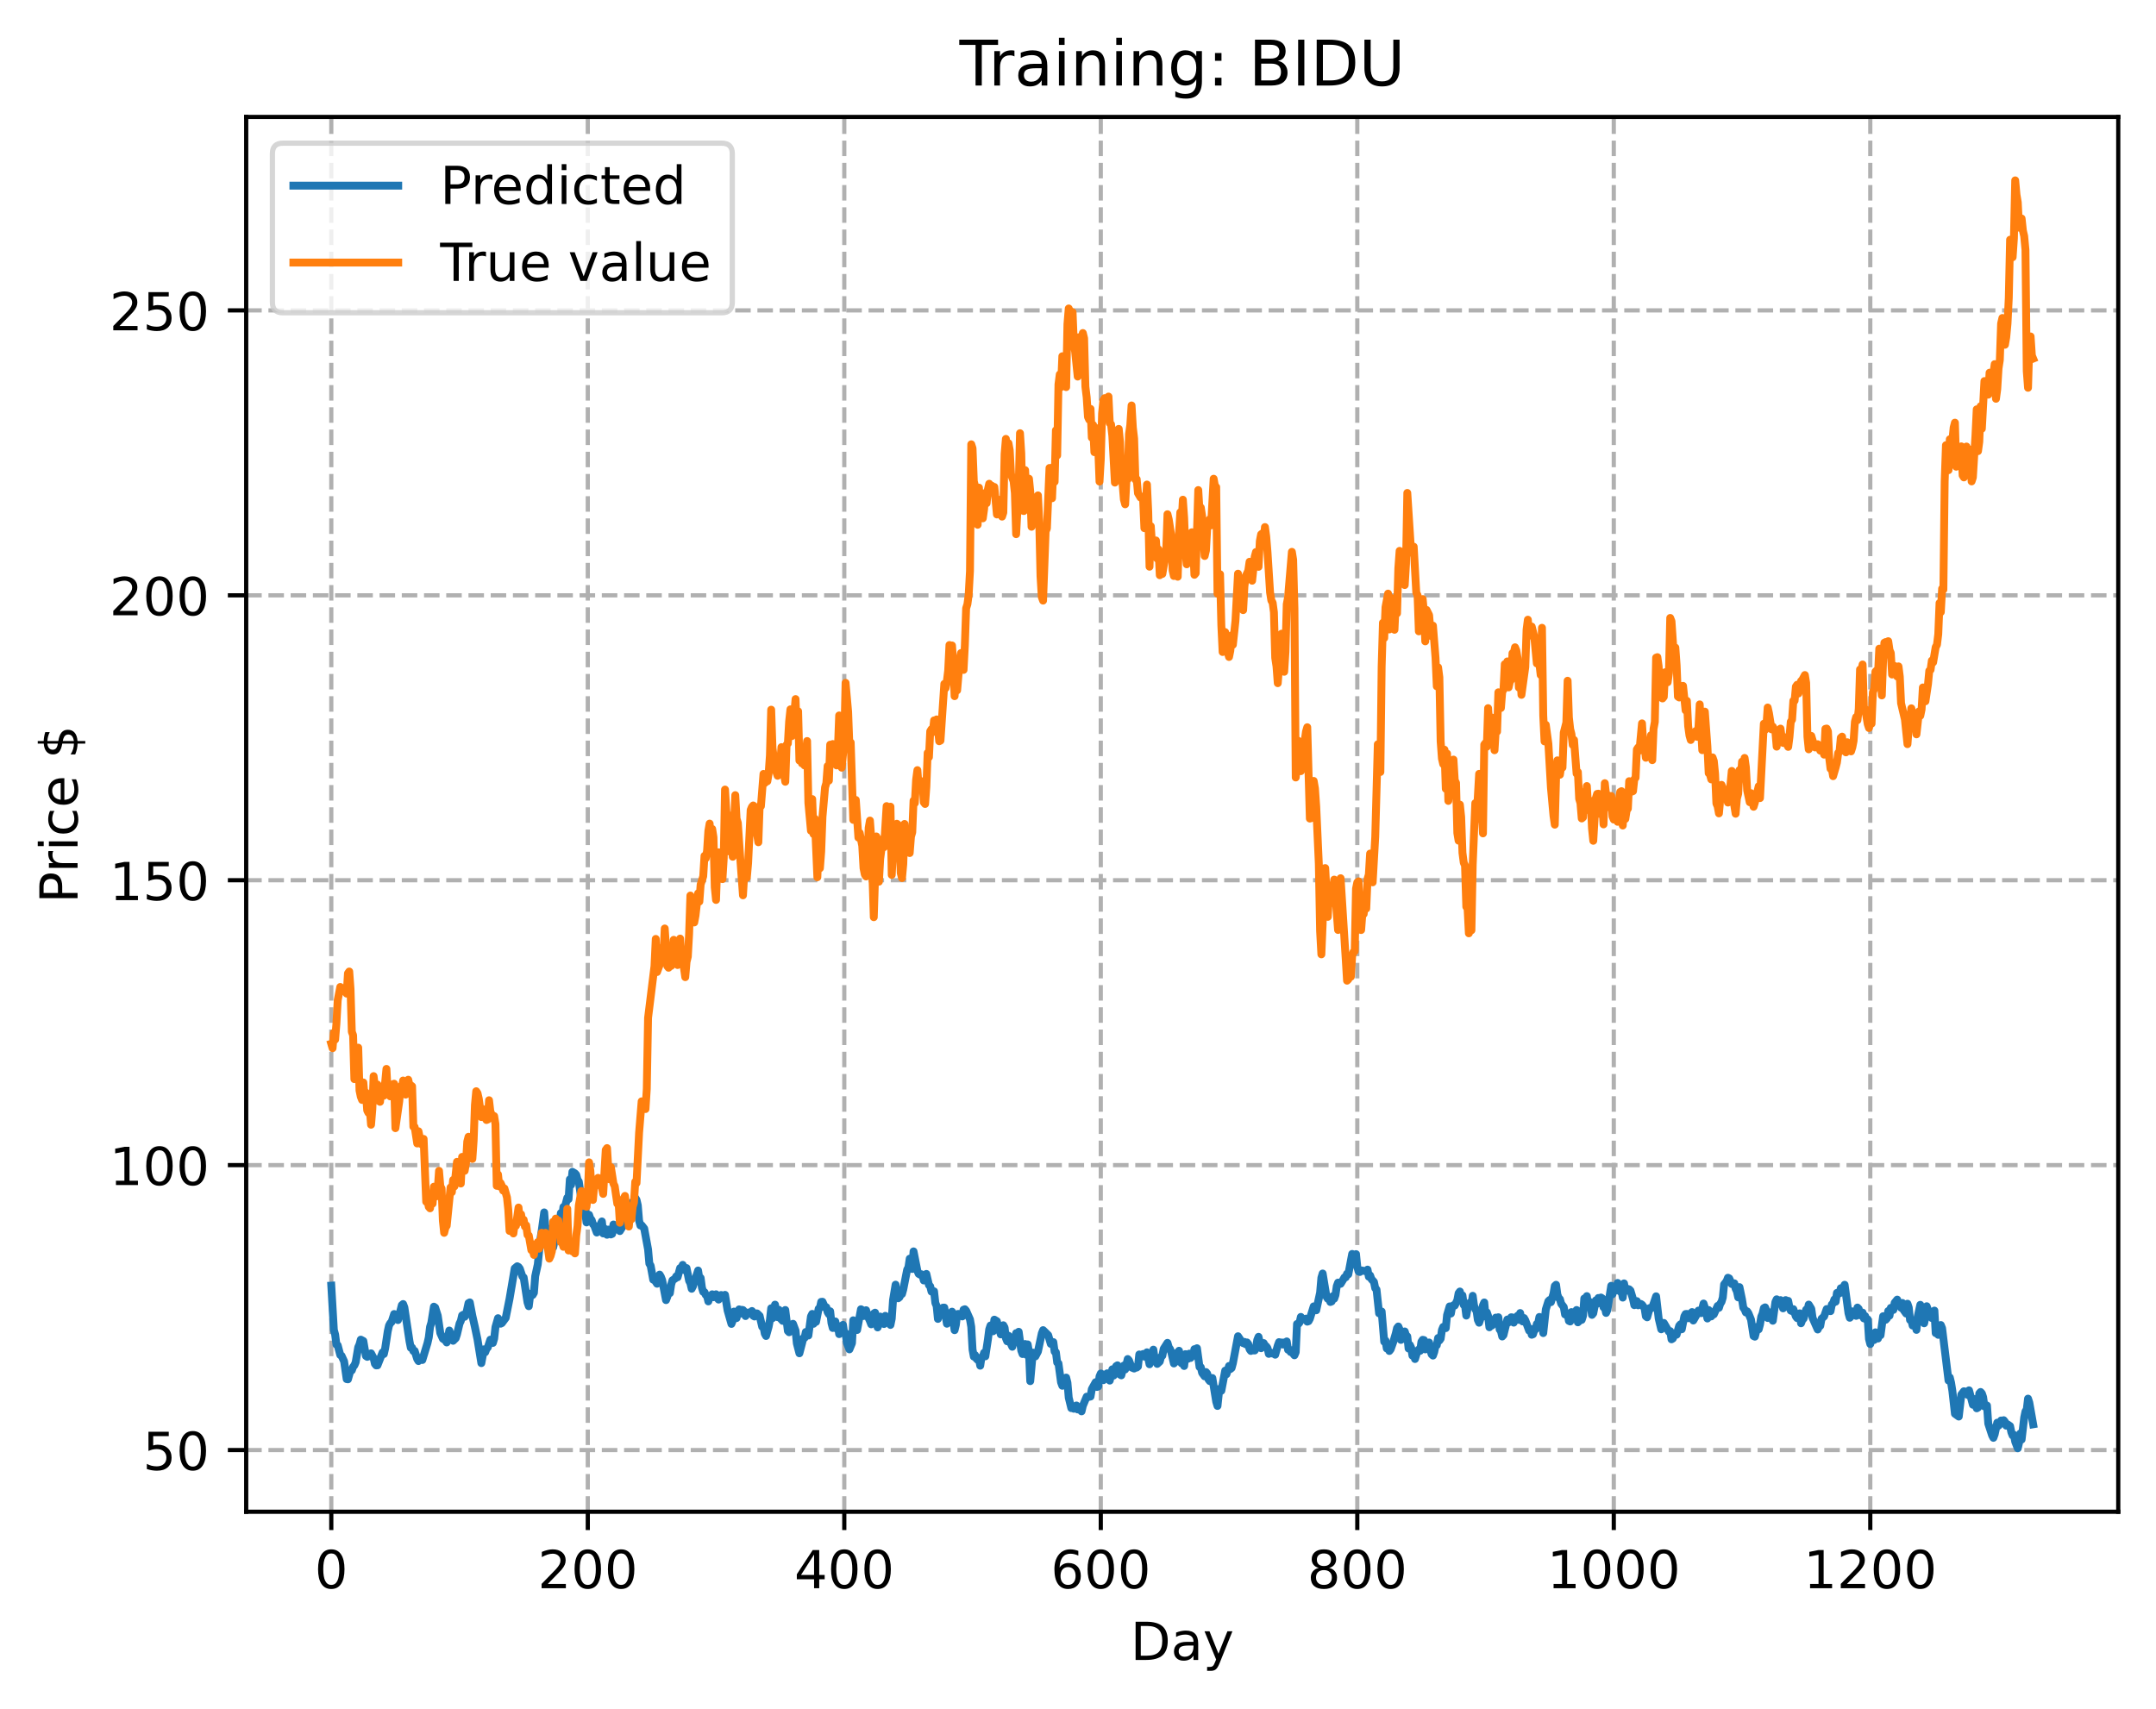 <?xml version="1.0" encoding="utf-8" standalone="no"?>
<!DOCTYPE svg PUBLIC "-//W3C//DTD SVG 1.1//EN"
  "http://www.w3.org/Graphics/SVG/1.1/DTD/svg11.dtd">
<!-- Created with matplotlib (https://matplotlib.org/) -->
<svg height="325.986pt" version="1.1" viewBox="0 0 411.286 325.986" width="411.286pt" xmlns="http://www.w3.org/2000/svg" xmlns:xlink="http://www.w3.org/1999/xlink">
 <defs>
  <style type="text/css">
*{stroke-linecap:butt;stroke-linejoin:round;}
  </style>
 </defs>
 <g id="figure_1">
  <g id="patch_1">
   <path d="M 0 325.986 
L 411.286 325.986 
L 411.286 0 
L 0 0 
z
" style="fill:#ffffff;"/>
  </g>
  <g id="axes_1">
   <g id="patch_2">
    <path d="M 46.966 288.43 
L 404.086 288.43 
L 404.086 22.318 
L 46.966 22.318 
z
" style="fill:#ffffff;"/>
   </g>
   <g id="matplotlib.axis_1">
    <g id="xtick_1">
     <g id="line2d_1">
      <path clip-path="url(#pea1f8dae63)" d="M 63.198 288.43 
L 63.198 22.318 
" style="fill:none;stroke:#b0b0b0;stroke-dasharray:2.96,1.28;stroke-dashoffset:0;stroke-width:0.8;"/>
     </g>
     <g id="line2d_2">
      <defs>
       <path d="M 0 0 
L 0 3.5 
" id="m74fcd0f4e5" style="stroke:#000000;stroke-width:0.8;"/>
      </defs>
      <g>
       <use style="stroke:#000000;stroke-width:0.8;" x="63.198" xlink:href="#m74fcd0f4e5" y="288.43"/>
      </g>
     </g>
     <g id="text_1">
      <!-- 0 -->
      <defs>
       <path d="M 31.781 66.406 
Q 24.172 66.406 20.328 58.906 
Q 16.5 51.422 16.5 36.375 
Q 16.5 21.391 20.328 13.891 
Q 24.172 6.391 31.781 6.391 
Q 39.453 6.391 43.281 13.891 
Q 47.125 21.391 47.125 36.375 
Q 47.125 51.422 43.281 58.906 
Q 39.453 66.406 31.781 66.406 
z
M 31.781 74.219 
Q 44.047 74.219 50.516 64.516 
Q 56.984 54.828 56.984 36.375 
Q 56.984 17.969 50.516 8.266 
Q 44.047 -1.422 31.781 -1.422 
Q 19.531 -1.422 13.062 8.266 
Q 6.594 17.969 6.594 36.375 
Q 6.594 54.828 13.062 64.516 
Q 19.531 74.219 31.781 74.219 
z
" id="DejaVuSans-48"/>
      </defs>
      <g transform="translate(60.017 303.029)scale(0.1 -0.1)">
       <use xlink:href="#DejaVuSans-48"/>
      </g>
     </g>
    </g>
    <g id="xtick_2">
     <g id="line2d_3">
      <path clip-path="url(#pea1f8dae63)" d="M 112.129 288.43 
L 112.129 22.318 
" style="fill:none;stroke:#b0b0b0;stroke-dasharray:2.96,1.28;stroke-dashoffset:0;stroke-width:0.8;"/>
     </g>
     <g id="line2d_4">
      <g>
       <use style="stroke:#000000;stroke-width:0.8;" x="112.129" xlink:href="#m74fcd0f4e5" y="288.43"/>
      </g>
     </g>
     <g id="text_2">
      <!-- 200 -->
      <defs>
       <path d="M 19.188 8.297 
L 53.609 8.297 
L 53.609 0 
L 7.328 0 
L 7.328 8.297 
Q 12.938 14.109 22.625 23.891 
Q 32.328 33.688 34.812 36.531 
Q 39.547 41.844 41.422 45.531 
Q 43.312 49.219 43.312 52.781 
Q 43.312 58.594 39.234 62.25 
Q 35.156 65.922 28.609 65.922 
Q 23.969 65.922 18.812 64.312 
Q 13.672 62.703 7.812 59.422 
L 7.812 69.391 
Q 13.766 71.781 18.938 73 
Q 24.125 74.219 28.422 74.219 
Q 39.75 74.219 46.484 68.547 
Q 53.219 62.891 53.219 53.422 
Q 53.219 48.922 51.531 44.891 
Q 49.859 40.875 45.406 35.406 
Q 44.188 33.984 37.641 27.219 
Q 31.109 20.453 19.188 8.297 
z
" id="DejaVuSans-50"/>
      </defs>
      <g transform="translate(102.585 303.029)scale(0.1 -0.1)">
       <use xlink:href="#DejaVuSans-50"/>
       <use x="63.623" xlink:href="#DejaVuSans-48"/>
       <use x="127.246" xlink:href="#DejaVuSans-48"/>
      </g>
     </g>
    </g>
    <g id="xtick_3">
     <g id="line2d_5">
      <path clip-path="url(#pea1f8dae63)" d="M 161.06 288.43 
L 161.06 22.318 
" style="fill:none;stroke:#b0b0b0;stroke-dasharray:2.96,1.28;stroke-dashoffset:0;stroke-width:0.8;"/>
     </g>
     <g id="line2d_6">
      <g>
       <use style="stroke:#000000;stroke-width:0.8;" x="161.06" xlink:href="#m74fcd0f4e5" y="288.43"/>
      </g>
     </g>
     <g id="text_3">
      <!-- 400 -->
      <defs>
       <path d="M 37.797 64.312 
L 12.891 25.391 
L 37.797 25.391 
z
M 35.203 72.906 
L 47.609 72.906 
L 47.609 25.391 
L 58.016 25.391 
L 58.016 17.188 
L 47.609 17.188 
L 47.609 0 
L 37.797 0 
L 37.797 17.188 
L 4.891 17.188 
L 4.891 26.703 
z
" id="DejaVuSans-52"/>
      </defs>
      <g transform="translate(151.516 303.029)scale(0.1 -0.1)">
       <use xlink:href="#DejaVuSans-52"/>
       <use x="63.623" xlink:href="#DejaVuSans-48"/>
       <use x="127.246" xlink:href="#DejaVuSans-48"/>
      </g>
     </g>
    </g>
    <g id="xtick_4">
     <g id="line2d_7">
      <path clip-path="url(#pea1f8dae63)" d="M 209.99 288.43 
L 209.99 22.318 
" style="fill:none;stroke:#b0b0b0;stroke-dasharray:2.96,1.28;stroke-dashoffset:0;stroke-width:0.8;"/>
     </g>
     <g id="line2d_8">
      <g>
       <use style="stroke:#000000;stroke-width:0.8;" x="209.99" xlink:href="#m74fcd0f4e5" y="288.43"/>
      </g>
     </g>
     <g id="text_4">
      <!-- 600 -->
      <defs>
       <path d="M 33.016 40.375 
Q 26.375 40.375 22.484 35.828 
Q 18.609 31.297 18.609 23.391 
Q 18.609 15.531 22.484 10.953 
Q 26.375 6.391 33.016 6.391 
Q 39.656 6.391 43.531 10.953 
Q 47.406 15.531 47.406 23.391 
Q 47.406 31.297 43.531 35.828 
Q 39.656 40.375 33.016 40.375 
z
M 52.594 71.297 
L 52.594 62.312 
Q 48.875 64.062 45.094 64.984 
Q 41.312 65.922 37.594 65.922 
Q 27.828 65.922 22.672 59.328 
Q 17.531 52.734 16.797 39.406 
Q 19.672 43.656 24.016 45.922 
Q 28.375 48.188 33.594 48.188 
Q 44.578 48.188 50.953 41.516 
Q 57.328 34.859 57.328 23.391 
Q 57.328 12.156 50.688 5.359 
Q 44.047 -1.422 33.016 -1.422 
Q 20.359 -1.422 13.672 8.266 
Q 6.984 17.969 6.984 36.375 
Q 6.984 53.656 15.188 63.938 
Q 23.391 74.219 37.203 74.219 
Q 40.922 74.219 44.703 73.484 
Q 48.484 72.75 52.594 71.297 
z
" id="DejaVuSans-54"/>
      </defs>
      <g transform="translate(200.446 303.029)scale(0.1 -0.1)">
       <use xlink:href="#DejaVuSans-54"/>
       <use x="63.623" xlink:href="#DejaVuSans-48"/>
       <use x="127.246" xlink:href="#DejaVuSans-48"/>
      </g>
     </g>
    </g>
    <g id="xtick_5">
     <g id="line2d_9">
      <path clip-path="url(#pea1f8dae63)" d="M 258.921 288.43 
L 258.921 22.318 
" style="fill:none;stroke:#b0b0b0;stroke-dasharray:2.96,1.28;stroke-dashoffset:0;stroke-width:0.8;"/>
     </g>
     <g id="line2d_10">
      <g>
       <use style="stroke:#000000;stroke-width:0.8;" x="258.921" xlink:href="#m74fcd0f4e5" y="288.43"/>
      </g>
     </g>
     <g id="text_5">
      <!-- 800 -->
      <defs>
       <path d="M 31.781 34.625 
Q 24.75 34.625 20.719 30.859 
Q 16.703 27.094 16.703 20.516 
Q 16.703 13.922 20.719 10.156 
Q 24.75 6.391 31.781 6.391 
Q 38.812 6.391 42.859 10.172 
Q 46.922 13.969 46.922 20.516 
Q 46.922 27.094 42.891 30.859 
Q 38.875 34.625 31.781 34.625 
z
M 21.922 38.812 
Q 15.578 40.375 12.031 44.719 
Q 8.5 49.078 8.5 55.328 
Q 8.5 64.062 14.719 69.141 
Q 20.953 74.219 31.781 74.219 
Q 42.672 74.219 48.875 69.141 
Q 55.078 64.062 55.078 55.328 
Q 55.078 49.078 51.531 44.719 
Q 48 40.375 41.703 38.812 
Q 48.828 37.156 52.797 32.312 
Q 56.781 27.484 56.781 20.516 
Q 56.781 9.906 50.312 4.234 
Q 43.844 -1.422 31.781 -1.422 
Q 19.734 -1.422 13.25 4.234 
Q 6.781 9.906 6.781 20.516 
Q 6.781 27.484 10.781 32.312 
Q 14.797 37.156 21.922 38.812 
z
M 18.312 54.391 
Q 18.312 48.734 21.844 45.562 
Q 25.391 42.391 31.781 42.391 
Q 38.141 42.391 41.719 45.562 
Q 45.312 48.734 45.312 54.391 
Q 45.312 60.062 41.719 63.234 
Q 38.141 66.406 31.781 66.406 
Q 25.391 66.406 21.844 63.234 
Q 18.312 60.062 18.312 54.391 
z
" id="DejaVuSans-56"/>
      </defs>
      <g transform="translate(249.377 303.029)scale(0.1 -0.1)">
       <use xlink:href="#DejaVuSans-56"/>
       <use x="63.623" xlink:href="#DejaVuSans-48"/>
       <use x="127.246" xlink:href="#DejaVuSans-48"/>
      </g>
     </g>
    </g>
    <g id="xtick_6">
     <g id="line2d_11">
      <path clip-path="url(#pea1f8dae63)" d="M 307.851 288.43 
L 307.851 22.318 
" style="fill:none;stroke:#b0b0b0;stroke-dasharray:2.96,1.28;stroke-dashoffset:0;stroke-width:0.8;"/>
     </g>
     <g id="line2d_12">
      <g>
       <use style="stroke:#000000;stroke-width:0.8;" x="307.851" xlink:href="#m74fcd0f4e5" y="288.43"/>
      </g>
     </g>
     <g id="text_6">
      <!-- 1000 -->
      <defs>
       <path d="M 12.406 8.297 
L 28.516 8.297 
L 28.516 63.922 
L 10.984 60.406 
L 10.984 69.391 
L 28.422 72.906 
L 38.281 72.906 
L 38.281 8.297 
L 54.391 8.297 
L 54.391 0 
L 12.406 0 
z
" id="DejaVuSans-49"/>
      </defs>
      <g transform="translate(295.126 303.029)scale(0.1 -0.1)">
       <use xlink:href="#DejaVuSans-49"/>
       <use x="63.623" xlink:href="#DejaVuSans-48"/>
       <use x="127.246" xlink:href="#DejaVuSans-48"/>
       <use x="190.869" xlink:href="#DejaVuSans-48"/>
      </g>
     </g>
    </g>
    <g id="xtick_7">
     <g id="line2d_13">
      <path clip-path="url(#pea1f8dae63)" d="M 356.782 288.43 
L 356.782 22.318 
" style="fill:none;stroke:#b0b0b0;stroke-dasharray:2.96,1.28;stroke-dashoffset:0;stroke-width:0.8;"/>
     </g>
     <g id="line2d_14">
      <g>
       <use style="stroke:#000000;stroke-width:0.8;" x="356.782" xlink:href="#m74fcd0f4e5" y="288.43"/>
      </g>
     </g>
     <g id="text_7">
      <!-- 1200 -->
      <g transform="translate(344.057 303.029)scale(0.1 -0.1)">
       <use xlink:href="#DejaVuSans-49"/>
       <use x="63.623" xlink:href="#DejaVuSans-50"/>
       <use x="127.246" xlink:href="#DejaVuSans-48"/>
       <use x="190.869" xlink:href="#DejaVuSans-48"/>
      </g>
     </g>
    </g>
    <g id="text_8">
     <!-- Day -->
     <defs>
      <path d="M 19.672 64.797 
L 19.672 8.109 
L 31.594 8.109 
Q 46.688 8.109 53.688 14.938 
Q 60.688 21.781 60.688 36.531 
Q 60.688 51.172 53.688 57.984 
Q 46.688 64.797 31.594 64.797 
z
M 9.812 72.906 
L 30.078 72.906 
Q 51.266 72.906 61.172 64.094 
Q 71.094 55.281 71.094 36.531 
Q 71.094 17.672 61.125 8.828 
Q 51.172 0 30.078 0 
L 9.812 0 
z
" id="DejaVuSans-68"/>
      <path d="M 34.281 27.484 
Q 23.391 27.484 19.188 25 
Q 14.984 22.516 14.984 16.5 
Q 14.984 11.719 18.141 8.906 
Q 21.297 6.109 26.703 6.109 
Q 34.188 6.109 38.703 11.406 
Q 43.219 16.703 43.219 25.484 
L 43.219 27.484 
z
M 52.203 31.203 
L 52.203 0 
L 43.219 0 
L 43.219 8.297 
Q 40.141 3.328 35.547 0.953 
Q 30.953 -1.422 24.312 -1.422 
Q 15.922 -1.422 10.953 3.297 
Q 6 8.016 6 15.922 
Q 6 25.141 12.172 29.828 
Q 18.359 34.516 30.609 34.516 
L 43.219 34.516 
L 43.219 35.406 
Q 43.219 41.609 39.141 45 
Q 35.062 48.391 27.688 48.391 
Q 23 48.391 18.547 47.266 
Q 14.109 46.141 10.016 43.891 
L 10.016 52.203 
Q 14.938 54.109 19.578 55.047 
Q 24.219 56 28.609 56 
Q 40.484 56 46.344 49.844 
Q 52.203 43.703 52.203 31.203 
z
" id="DejaVuSans-97"/>
      <path d="M 32.172 -5.078 
Q 28.375 -14.844 24.75 -17.812 
Q 21.141 -20.797 15.094 -20.797 
L 7.906 -20.797 
L 7.906 -13.281 
L 13.188 -13.281 
Q 16.891 -13.281 18.938 -11.516 
Q 21 -9.766 23.484 -3.219 
L 25.094 0.875 
L 2.984 54.688 
L 12.5 54.688 
L 29.594 11.922 
L 46.688 54.688 
L 56.203 54.688 
z
" id="DejaVuSans-121"/>
     </defs>
     <g transform="translate(215.652 316.707)scale(0.1 -0.1)">
      <use xlink:href="#DejaVuSans-68"/>
      <use x="77.002" xlink:href="#DejaVuSans-97"/>
      <use x="138.281" xlink:href="#DejaVuSans-121"/>
     </g>
    </g>
   </g>
   <g id="matplotlib.axis_2">
    <g id="ytick_1">
     <g id="line2d_15">
      <path clip-path="url(#pea1f8dae63)" d="M 46.966 276.66 
L 404.086 276.66 
" style="fill:none;stroke:#b0b0b0;stroke-dasharray:2.96,1.28;stroke-dashoffset:0;stroke-width:0.8;"/>
     </g>
     <g id="line2d_16">
      <defs>
       <path d="M 0 0 
L -3.5 0 
" id="m5fb13a9819" style="stroke:#000000;stroke-width:0.8;"/>
      </defs>
      <g>
       <use style="stroke:#000000;stroke-width:0.8;" x="46.966" xlink:href="#m5fb13a9819" y="276.66"/>
      </g>
     </g>
     <g id="text_9">
      <!-- 50 -->
      <defs>
       <path d="M 10.797 72.906 
L 49.516 72.906 
L 49.516 64.594 
L 19.828 64.594 
L 19.828 46.734 
Q 21.969 47.469 24.109 47.828 
Q 26.266 48.188 28.422 48.188 
Q 40.625 48.188 47.75 41.5 
Q 54.891 34.812 54.891 23.391 
Q 54.891 11.625 47.562 5.094 
Q 40.234 -1.422 26.906 -1.422 
Q 22.312 -1.422 17.547 -0.641 
Q 12.797 0.141 7.719 1.703 
L 7.719 11.625 
Q 12.109 9.234 16.797 8.062 
Q 21.484 6.891 26.703 6.891 
Q 35.156 6.891 40.078 11.328 
Q 45.016 15.766 45.016 23.391 
Q 45.016 31 40.078 35.438 
Q 35.156 39.891 26.703 39.891 
Q 22.75 39.891 18.812 39.016 
Q 14.891 38.141 10.797 36.281 
z
" id="DejaVuSans-53"/>
      </defs>
      <g transform="translate(27.241 280.46)scale(0.1 -0.1)">
       <use xlink:href="#DejaVuSans-53"/>
       <use x="63.623" xlink:href="#DejaVuSans-48"/>
      </g>
     </g>
    </g>
    <g id="ytick_2">
     <g id="line2d_17">
      <path clip-path="url(#pea1f8dae63)" d="M 46.966 222.301 
L 404.086 222.301 
" style="fill:none;stroke:#b0b0b0;stroke-dasharray:2.96,1.28;stroke-dashoffset:0;stroke-width:0.8;"/>
     </g>
     <g id="line2d_18">
      <g>
       <use style="stroke:#000000;stroke-width:0.8;" x="46.966" xlink:href="#m5fb13a9819" y="222.301"/>
      </g>
     </g>
     <g id="text_10">
      <!-- 100 -->
      <g transform="translate(20.878 226.1)scale(0.1 -0.1)">
       <use xlink:href="#DejaVuSans-49"/>
       <use x="63.623" xlink:href="#DejaVuSans-48"/>
       <use x="127.246" xlink:href="#DejaVuSans-48"/>
      </g>
     </g>
    </g>
    <g id="ytick_3">
     <g id="line2d_19">
      <path clip-path="url(#pea1f8dae63)" d="M 46.966 167.942 
L 404.086 167.942 
" style="fill:none;stroke:#b0b0b0;stroke-dasharray:2.96,1.28;stroke-dashoffset:0;stroke-width:0.8;"/>
     </g>
     <g id="line2d_20">
      <g>
       <use style="stroke:#000000;stroke-width:0.8;" x="46.966" xlink:href="#m5fb13a9819" y="167.942"/>
      </g>
     </g>
     <g id="text_11">
      <!-- 150 -->
      <g transform="translate(20.878 171.741)scale(0.1 -0.1)">
       <use xlink:href="#DejaVuSans-49"/>
       <use x="63.623" xlink:href="#DejaVuSans-53"/>
       <use x="127.246" xlink:href="#DejaVuSans-48"/>
      </g>
     </g>
    </g>
    <g id="ytick_4">
     <g id="line2d_21">
      <path clip-path="url(#pea1f8dae63)" d="M 46.966 113.583 
L 404.086 113.583 
" style="fill:none;stroke:#b0b0b0;stroke-dasharray:2.96,1.28;stroke-dashoffset:0;stroke-width:0.8;"/>
     </g>
     <g id="line2d_22">
      <g>
       <use style="stroke:#000000;stroke-width:0.8;" x="46.966" xlink:href="#m5fb13a9819" y="113.583"/>
      </g>
     </g>
     <g id="text_12">
      <!-- 200 -->
      <g transform="translate(20.878 117.382)scale(0.1 -0.1)">
       <use xlink:href="#DejaVuSans-50"/>
       <use x="63.623" xlink:href="#DejaVuSans-48"/>
       <use x="127.246" xlink:href="#DejaVuSans-48"/>
      </g>
     </g>
    </g>
    <g id="ytick_5">
     <g id="line2d_23">
      <path clip-path="url(#pea1f8dae63)" d="M 46.966 59.224 
L 404.086 59.224 
" style="fill:none;stroke:#b0b0b0;stroke-dasharray:2.96,1.28;stroke-dashoffset:0;stroke-width:0.8;"/>
     </g>
     <g id="line2d_24">
      <g>
       <use style="stroke:#000000;stroke-width:0.8;" x="46.966" xlink:href="#m5fb13a9819" y="59.224"/>
      </g>
     </g>
     <g id="text_13">
      <!-- 250 -->
      <g transform="translate(20.878 63.023)scale(0.1 -0.1)">
       <use xlink:href="#DejaVuSans-50"/>
       <use x="63.623" xlink:href="#DejaVuSans-53"/>
       <use x="127.246" xlink:href="#DejaVuSans-48"/>
      </g>
     </g>
    </g>
    <g id="text_14">
     <!-- Price $ -->
     <defs>
      <path d="M 19.672 64.797 
L 19.672 37.406 
L 32.078 37.406 
Q 38.969 37.406 42.719 40.969 
Q 46.484 44.531 46.484 51.125 
Q 46.484 57.672 42.719 61.234 
Q 38.969 64.797 32.078 64.797 
z
M 9.812 72.906 
L 32.078 72.906 
Q 44.344 72.906 50.609 67.359 
Q 56.891 61.812 56.891 51.125 
Q 56.891 40.328 50.609 34.812 
Q 44.344 29.297 32.078 29.297 
L 19.672 29.297 
L 19.672 0 
L 9.812 0 
z
" id="DejaVuSans-80"/>
      <path d="M 41.109 46.297 
Q 39.594 47.172 37.812 47.578 
Q 36.031 48 33.891 48 
Q 26.266 48 22.188 43.047 
Q 18.109 38.094 18.109 28.812 
L 18.109 0 
L 9.078 0 
L 9.078 54.688 
L 18.109 54.688 
L 18.109 46.188 
Q 20.953 51.172 25.484 53.578 
Q 30.031 56 36.531 56 
Q 37.453 56 38.578 55.875 
Q 39.703 55.766 41.062 55.516 
z
" id="DejaVuSans-114"/>
      <path d="M 9.422 54.688 
L 18.406 54.688 
L 18.406 0 
L 9.422 0 
z
M 9.422 75.984 
L 18.406 75.984 
L 18.406 64.594 
L 9.422 64.594 
z
" id="DejaVuSans-105"/>
      <path d="M 48.781 52.594 
L 48.781 44.188 
Q 44.969 46.297 41.141 47.344 
Q 37.312 48.391 33.406 48.391 
Q 24.656 48.391 19.812 42.844 
Q 14.984 37.312 14.984 27.297 
Q 14.984 17.281 19.812 11.734 
Q 24.656 6.203 33.406 6.203 
Q 37.312 6.203 41.141 7.25 
Q 44.969 8.297 48.781 10.406 
L 48.781 2.094 
Q 45.016 0.344 40.984 -0.531 
Q 36.969 -1.422 32.422 -1.422 
Q 20.062 -1.422 12.781 6.344 
Q 5.516 14.109 5.516 27.297 
Q 5.516 40.672 12.859 48.328 
Q 20.219 56 33.016 56 
Q 37.156 56 41.109 55.141 
Q 45.062 54.297 48.781 52.594 
z
" id="DejaVuSans-99"/>
      <path d="M 56.203 29.594 
L 56.203 25.203 
L 14.891 25.203 
Q 15.484 15.922 20.484 11.062 
Q 25.484 6.203 34.422 6.203 
Q 39.594 6.203 44.453 7.469 
Q 49.312 8.734 54.109 11.281 
L 54.109 2.781 
Q 49.266 0.734 44.188 -0.344 
Q 39.109 -1.422 33.891 -1.422 
Q 20.797 -1.422 13.156 6.188 
Q 5.516 13.812 5.516 26.812 
Q 5.516 40.234 12.766 48.109 
Q 20.016 56 32.328 56 
Q 43.359 56 49.781 48.891 
Q 56.203 41.797 56.203 29.594 
z
M 47.219 32.234 
Q 47.125 39.594 43.094 43.984 
Q 39.062 48.391 32.422 48.391 
Q 24.906 48.391 20.391 44.141 
Q 15.875 39.891 15.188 32.172 
z
" id="DejaVuSans-101"/>
      <path id="DejaVuSans-32"/>
      <path d="M 33.797 -14.703 
L 28.906 -14.703 
L 28.859 0 
Q 23.734 0.094 18.609 1.188 
Q 13.484 2.297 8.297 4.5 
L 8.297 13.281 
Q 13.281 10.156 18.375 8.562 
Q 23.484 6.984 28.906 6.938 
L 28.906 29.203 
Q 18.109 30.953 13.203 35.156 
Q 8.297 39.359 8.297 46.688 
Q 8.297 54.641 13.625 59.219 
Q 18.953 63.812 28.906 64.5 
L 28.906 75.984 
L 33.797 75.984 
L 33.797 64.656 
Q 38.328 64.453 42.578 63.688 
Q 46.828 62.938 50.875 61.625 
L 50.875 53.078 
Q 46.828 55.125 42.547 56.25 
Q 38.281 57.375 33.797 57.562 
L 33.797 36.719 
Q 44.875 35.016 50.094 30.609 
Q 55.328 26.219 55.328 18.609 
Q 55.328 10.359 49.781 5.594 
Q 44.234 0.828 33.797 0.094 
z
M 28.906 37.594 
L 28.906 57.625 
Q 23.25 56.984 20.266 54.391 
Q 17.281 51.812 17.281 47.516 
Q 17.281 43.312 20.031 40.969 
Q 22.797 38.625 28.906 37.594 
z
M 33.797 28.219 
L 33.797 7.078 
Q 39.984 7.906 43.141 10.594 
Q 46.297 13.281 46.297 17.672 
Q 46.297 21.969 43.281 24.5 
Q 40.281 27.047 33.797 28.219 
z
" id="DejaVuSans-36"/>
     </defs>
     <g transform="translate(14.798 172.342)rotate(-90)scale(0.1 -0.1)">
      <use xlink:href="#DejaVuSans-80"/>
      <use x="58.553" xlink:href="#DejaVuSans-114"/>
      <use x="99.666" xlink:href="#DejaVuSans-105"/>
      <use x="127.449" xlink:href="#DejaVuSans-99"/>
      <use x="182.43" xlink:href="#DejaVuSans-101"/>
      <use x="243.953" xlink:href="#DejaVuSans-32"/>
      <use x="275.74" xlink:href="#DejaVuSans-36"/>
     </g>
    </g>
   </g>
   <g id="line2d_25">
    <path clip-path="url(#pea1f8dae63)" d="M 63.198 245.295 
L 63.688 253.748 
L 63.932 254.63 
L 64.177 256.548 
L 64.422 256.677 
L 64.911 258.527 
L 65.156 258.673 
L 65.645 259.748 
L 66.134 263.128 
L 66.379 263.167 
L 66.868 261.415 
L 67.113 261.463 
L 67.357 260.787 
L 67.602 260.5 
L 67.847 259.919 
L 68.336 257.047 
L 68.581 256.499 
L 68.825 255.597 
L 69.315 255.857 
L 69.804 258.712 
L 70.049 258.877 
L 70.293 258.546 
L 70.538 258.773 
L 70.783 258.206 
L 71.272 259.12 
L 71.517 260.204 
L 71.761 260.509 
L 72.006 260.5 
L 72.984 258.032 
L 73.229 258.343 
L 73.474 257.248 
L 73.963 254.028 
L 74.208 252.914 
L 74.452 252.454 
L 74.697 252.231 
L 75.186 250.705 
L 75.431 250.973 
L 75.676 250.993 
L 75.92 251.862 
L 76.654 249.011 
L 76.899 248.803 
L 77.144 249.461 
L 78.122 255.93 
L 78.367 257.153 
L 78.611 257.124 
L 78.856 257.775 
L 79.101 257.739 
L 79.59 259.294 
L 79.835 259.686 
L 80.079 259.106 
L 80.324 259.219 
L 80.569 259.478 
L 81.547 256.258 
L 81.792 255.194 
L 82.037 253.175 
L 82.281 252.371 
L 82.771 249.304 
L 83.015 249.477 
L 83.505 251.013 
L 83.994 254.335 
L 84.483 255.425 
L 84.972 255.743 
L 85.217 256.135 
L 85.462 255.244 
L 85.706 253.853 
L 86.44 255.815 
L 86.93 255.333 
L 87.174 254.597 
L 87.664 252.531 
L 87.908 252.029 
L 88.153 250.974 
L 88.398 250.835 
L 88.642 251.238 
L 88.887 250.869 
L 89.376 248.618 
L 89.621 248.49 
L 90.11 251.057 
L 90.599 253.205 
L 91.089 255.549 
L 91.823 260.077 
L 92.312 257.447 
L 92.557 258.002 
L 92.801 257.364 
L 93.046 257.095 
L 93.535 255.606 
L 93.78 255.765 
L 94.025 256.222 
L 94.269 255.397 
L 94.514 253.207 
L 95.003 251.5 
L 95.248 251.906 
L 95.493 252.555 
L 95.737 252.438 
L 96.471 251.452 
L 97.205 247.787 
L 98.184 242.001 
L 98.673 241.596 
L 98.918 241.73 
L 99.162 242.057 
L 99.652 243.542 
L 99.896 243.723 
L 100.63 248.496 
L 100.875 249.218 
L 101.12 247.243 
L 101.364 246.785 
L 101.609 247.079 
L 101.854 246.663 
L 102.098 243.491 
L 102.587 241.252 
L 103.077 236.468 
L 103.321 234.933 
L 103.811 231.32 
L 104.3 237.655 
L 104.545 235.138 
L 105.279 234.288 
L 105.523 238.003 
L 105.768 236.878 
L 106.013 234.197 
L 106.257 234.232 
L 106.502 234.129 
L 106.747 233.335 
L 106.991 231.446 
L 107.236 232.272 
L 107.481 230.275 
L 107.725 230.42 
L 108.215 228.536 
L 108.459 228.798 
L 108.704 225.012 
L 108.948 226.067 
L 109.193 223.58 
L 109.682 223.866 
L 109.927 224.151 
L 110.172 225.074 
L 110.416 225.444 
L 110.906 228.927 
L 111.395 229.405 
L 111.884 233.233 
L 112.129 232.071 
L 112.374 231.776 
L 112.618 232.494 
L 112.863 232.767 
L 113.108 233.549 
L 113.352 233.822 
L 113.842 235.16 
L 114.82 233.043 
L 115.065 235.33 
L 115.309 234.397 
L 115.554 235.373 
L 115.799 235.588 
L 116.043 234.594 
L 116.288 235.237 
L 116.533 235.527 
L 116.777 235.417 
L 117.022 233.63 
L 117.267 234.353 
L 117.511 234.594 
L 118.001 233.871 
L 118.245 234.885 
L 118.735 234.084 
L 118.979 232.809 
L 119.224 232.695 
L 119.469 232.327 
L 119.713 231.556 
L 119.958 231.483 
L 120.203 231.167 
L 120.447 231.373 
L 120.692 229.307 
L 120.936 229.788 
L 121.181 228.54 
L 121.426 228.926 
L 121.67 229.98 
L 121.915 232.884 
L 122.16 233.81 
L 122.404 233.78 
L 122.894 234.402 
L 123.628 238.386 
L 123.872 241.096 
L 124.117 241.47 
L 124.606 244.158 
L 124.851 244.183 
L 125.34 244.928 
L 125.585 244.351 
L 125.83 243.186 
L 126.074 243.599 
L 126.319 244.245 
L 127.053 248.057 
L 127.297 247.432 
L 127.542 246.484 
L 127.787 246.726 
L 128.031 245.107 
L 128.276 244.276 
L 128.765 243.966 
L 129.01 243.508 
L 129.255 243.702 
L 129.744 241.931 
L 129.989 242.275 
L 130.233 241.327 
L 130.478 242.263 
L 130.723 242.393 
L 130.967 241.936 
L 131.457 244.37 
L 131.701 244.832 
L 131.946 245.889 
L 132.191 245.414 
L 133.169 242.406 
L 133.414 243.964 
L 133.658 243.823 
L 133.903 245.678 
L 134.148 246.476 
L 134.392 246.536 
L 134.637 247.072 
L 134.882 247.255 
L 135.126 248.301 
L 135.371 247.51 
L 135.616 247.451 
L 135.86 246.942 
L 136.105 247.505 
L 136.35 247.067 
L 136.594 246.94 
L 136.839 247.676 
L 137.084 247.952 
L 137.573 247.075 
L 138.062 247.292 
L 138.307 247.048 
L 138.796 250.027 
L 139.53 252.598 
L 139.775 251.985 
L 140.019 250.237 
L 140.264 250.634 
L 140.509 251.486 
L 140.753 250.39 
L 140.998 249.82 
L 141.243 250.631 
L 141.487 249.903 
L 141.732 249.95 
L 141.977 250.231 
L 142.221 251.098 
L 142.466 250.524 
L 142.711 250.429 
L 142.955 250.618 
L 143.445 250.133 
L 143.689 251.04 
L 143.934 251.18 
L 144.178 250.574 
L 144.423 250.596 
L 144.912 251.068 
L 145.402 253.147 
L 145.646 253.136 
L 145.891 254.458 
L 146.136 254.899 
L 146.625 253.144 
L 146.87 251.86 
L 147.114 249.603 
L 147.359 251.512 
L 147.604 250.622 
L 147.848 248.916 
L 148.093 250.797 
L 148.338 251.305 
L 148.582 249.899 
L 148.827 251.486 
L 149.316 252.019 
L 149.561 251.343 
L 149.806 249.938 
L 150.295 253.937 
L 150.539 254.184 
L 150.784 253.399 
L 151.273 252.57 
L 151.763 253.882 
L 152.007 256.32 
L 152.497 258.205 
L 152.986 256.338 
L 153.231 255.332 
L 153.475 255.269 
L 153.72 254.133 
L 153.965 254.214 
L 154.209 254.815 
L 154.699 251.167 
L 154.943 250.682 
L 155.188 252.575 
L 155.433 251.964 
L 155.677 252.205 
L 156.166 249.702 
L 156.411 249.527 
L 156.656 248.386 
L 156.9 248.368 
L 157.39 249.446 
L 157.634 249.416 
L 157.879 250.342 
L 158.124 250.744 
L 158.368 250.182 
L 158.613 252.437 
L 158.858 253.371 
L 159.347 252.121 
L 159.592 253.498 
L 159.836 252.961 
L 160.081 254.541 
L 160.57 252.965 
L 160.815 252.776 
L 161.06 254.46 
L 161.304 254.362 
L 161.549 256.213 
L 162.038 257.455 
L 162.527 256.268 
L 162.772 251.903 
L 163.017 252.277 
L 163.506 253.756 
L 164.24 249.796 
L 164.485 249.945 
L 164.729 251.093 
L 165.219 249.982 
L 165.463 250.958 
L 165.953 252.046 
L 166.197 252.676 
L 166.442 252.056 
L 166.687 250.624 
L 166.931 250.449 
L 167.421 253.268 
L 167.665 252.653 
L 167.91 251.195 
L 168.154 252.01 
L 168.399 251.814 
L 168.644 252.613 
L 168.888 251.057 
L 169.133 252.099 
L 169.378 252.057 
L 169.622 252.267 
L 169.867 252.787 
L 170.112 251.591 
L 170.356 248.041 
L 170.846 245.108 
L 171.09 247.39 
L 171.335 247.705 
L 171.58 247.51 
L 171.824 247.009 
L 172.069 246.89 
L 172.314 246.014 
L 173.048 242.259 
L 173.292 241.8 
L 173.537 240.146 
L 174.026 242.109 
L 174.271 238.76 
L 175.005 242.465 
L 175.249 243.04 
L 175.494 243.191 
L 175.739 243.11 
L 175.983 243.369 
L 176.228 244.309 
L 176.473 243.409 
L 176.717 243.053 
L 177.207 245.179 
L 177.451 245.42 
L 177.696 246.431 
L 177.941 246.318 
L 178.185 246.371 
L 178.43 248.599 
L 178.675 249.173 
L 178.919 251.641 
L 179.409 250.046 
L 179.653 249.91 
L 179.898 249.488 
L 180.142 249.481 
L 180.632 252.558 
L 180.876 251.603 
L 181.121 251.73 
L 181.366 251.421 
L 181.61 250.256 
L 182.1 253.793 
L 182.344 252.786 
L 182.589 250.729 
L 182.834 250.683 
L 183.078 250.775 
L 183.568 251.165 
L 183.812 249.886 
L 184.057 249.797 
L 184.302 250.074 
L 185.036 251.737 
L 185.28 253.156 
L 185.525 257.484 
L 185.77 258.835 
L 186.014 258.545 
L 186.259 259.224 
L 186.503 259.465 
L 186.748 259.281 
L 186.993 260.567 
L 187.237 258.952 
L 187.482 258.872 
L 187.727 258.096 
L 187.971 258.781 
L 188.461 255.553 
L 188.705 253.636 
L 188.95 252.896 
L 189.195 253.195 
L 189.439 254.001 
L 189.684 251.78 
L 190.173 252.074 
L 190.418 253.249 
L 190.663 253.754 
L 190.907 254.596 
L 191.152 253.129 
L 191.397 252.85 
L 191.641 253.29 
L 191.886 255.314 
L 192.13 255.91 
L 192.375 254.841 
L 192.62 255.904 
L 193.109 256.955 
L 193.843 254.351 
L 194.088 254.422 
L 194.332 254.096 
L 194.822 257.678 
L 195.066 258.34 
L 195.311 257.731 
L 195.556 256.429 
L 195.8 258.485 
L 196.045 256.505 
L 196.29 257.97 
L 196.534 263.515 
L 197.024 258.065 
L 197.268 258.567 
L 197.513 258.794 
L 198.002 257.862 
L 198.736 254.397 
L 198.981 253.782 
L 199.959 254.746 
L 200.449 256.407 
L 200.938 256.066 
L 201.183 257.879 
L 201.427 258 
L 201.672 259.962 
L 201.917 260.131 
L 202.406 263.732 
L 202.651 264.394 
L 202.895 264.081 
L 203.14 263.06 
L 203.385 262.837 
L 203.629 263.802 
L 203.874 266.662 
L 204.363 268.662 
L 204.608 268.574 
L 204.852 268.78 
L 205.097 268.668 
L 205.342 268.158 
L 205.586 268.918 
L 205.831 268.664 
L 206.076 268.703 
L 206.32 269.281 
L 206.565 268.226 
L 207.299 266.476 
L 207.544 266.552 
L 208.033 266.453 
L 208.278 265.034 
L 209.012 263.714 
L 209.256 264.629 
L 209.501 264.541 
L 209.746 262.612 
L 209.99 262.05 
L 210.235 262.187 
L 210.479 263.334 
L 210.724 262.386 
L 211.213 262.019 
L 211.458 262.957 
L 211.703 263.413 
L 212.192 261.254 
L 212.437 262.453 
L 212.926 260.649 
L 213.171 260.493 
L 213.66 262.258 
L 213.905 262.407 
L 214.394 260.535 
L 214.639 261.286 
L 215.128 259.296 
L 215.373 259.566 
L 215.862 260.905 
L 216.351 261.109 
L 216.596 260.81 
L 216.84 260.927 
L 217.085 260.72 
L 217.33 258.421 
L 217.574 258.614 
L 218.064 258.337 
L 218.308 258.835 
L 218.553 258.78 
L 218.798 258.014 
L 219.287 260.298 
L 219.532 258.355 
L 219.776 258.817 
L 220.021 257.505 
L 220.266 259.286 
L 220.51 259.277 
L 220.755 260.223 
L 221.244 259.771 
L 221.489 258.853 
L 221.734 258.669 
L 221.978 257.363 
L 222.712 256.207 
L 222.957 257.063 
L 223.201 257.386 
L 223.446 258.031 
L 223.935 260.143 
L 224.18 259.892 
L 224.425 258.147 
L 224.669 258.744 
L 224.914 257.716 
L 225.159 259.34 
L 225.403 260.121 
L 225.648 259.995 
L 225.893 260.623 
L 226.137 258.36 
L 226.382 258.424 
L 226.627 259.25 
L 226.871 258.271 
L 227.116 259.093 
L 227.361 258.273 
L 227.605 258.699 
L 227.85 257.412 
L 228.094 257.585 
L 228.339 257.234 
L 228.828 260.821 
L 229.073 260.864 
L 229.318 261.933 
L 229.807 262.599 
L 230.052 261.781 
L 230.296 262.079 
L 230.541 263.204 
L 230.786 263.514 
L 231.03 262.908 
L 231.275 262.92 
L 232.009 267.44 
L 232.254 268.249 
L 232.498 265.952 
L 232.743 264.938 
L 232.988 265.349 
L 233.722 261.506 
L 233.966 262.2 
L 234.455 260.616 
L 234.7 261.21 
L 234.945 261.009 
L 235.189 260.112 
L 236.168 254.946 
L 236.902 256.049 
L 237.147 256.264 
L 237.391 256.024 
L 237.636 256.483 
L 237.881 256.129 
L 238.125 256.44 
L 238.37 257.419 
L 238.615 257.754 
L 238.859 257.643 
L 239.349 257.667 
L 239.593 257.268 
L 239.838 255.654 
L 240.082 255.057 
L 240.572 257.23 
L 240.816 256.331 
L 241.061 256.25 
L 241.306 256.702 
L 241.55 256.868 
L 241.795 257.208 
L 242.04 258.31 
L 242.284 257.995 
L 242.529 258.205 
L 243.018 258.286 
L 243.263 258.472 
L 243.752 256.726 
L 243.997 256.067 
L 244.242 256.197 
L 244.486 256.142 
L 244.731 256.532 
L 244.976 256.133 
L 245.22 256.227 
L 245.465 255.935 
L 245.709 257.525 
L 245.954 257.539 
L 246.199 257.958 
L 246.443 257.606 
L 246.688 258.274 
L 246.933 258.583 
L 247.177 258.005 
L 247.422 252.6 
L 247.667 252.617 
L 247.911 252.319 
L 248.156 251.258 
L 248.401 251.682 
L 248.645 251.747 
L 249.135 251.591 
L 249.379 252.163 
L 249.624 252.074 
L 249.869 251.622 
L 250.603 249.245 
L 251.092 249.997 
L 251.826 246.621 
L 252.07 243.79 
L 252.315 242.974 
L 253.049 247.422 
L 253.294 247.801 
L 253.538 247.691 
L 253.783 248.413 
L 254.028 248.312 
L 254.272 247.294 
L 254.517 247.781 
L 254.762 247.078 
L 255.006 245.385 
L 255.251 244.715 
L 255.496 244.991 
L 255.74 244.944 
L 256.23 244.145 
L 256.474 243.718 
L 256.719 243.704 
L 256.964 243.021 
L 257.208 243.141 
L 257.942 239.243 
L 258.187 240.396 
L 258.431 239.4 
L 258.676 239.278 
L 258.921 241.692 
L 259.165 242.591 
L 259.41 242.687 
L 259.655 242.379 
L 260.389 242.509 
L 260.633 242.511 
L 260.878 242.236 
L 261.123 243.592 
L 261.367 243.346 
L 261.612 244.035 
L 262.101 244.584 
L 262.346 245.784 
L 262.591 246.04 
L 263.08 250.582 
L 263.325 250.538 
L 263.569 250.221 
L 264.058 255.993 
L 264.303 255.766 
L 264.548 257.282 
L 264.792 257.082 
L 265.037 257.762 
L 265.282 257.454 
L 265.771 256.078 
L 266.26 254.432 
L 266.505 253.391 
L 266.75 253.084 
L 266.994 253.665 
L 267.239 255.647 
L 267.484 255.281 
L 267.728 255.456 
L 267.973 254.033 
L 268.218 254.8 
L 268.462 254.967 
L 268.707 257.289 
L 268.952 256.612 
L 269.196 257.134 
L 269.441 258.655 
L 269.685 258.341 
L 269.93 259.292 
L 270.419 257.72 
L 270.664 257.462 
L 270.909 257.729 
L 271.153 256.003 
L 271.398 255.626 
L 271.643 255.676 
L 271.887 257.451 
L 272.132 256.41 
L 272.377 257.14 
L 272.621 256.141 
L 272.866 257.7 
L 273.111 258.407 
L 273.355 258.637 
L 273.6 257.946 
L 273.845 256.767 
L 274.089 256.663 
L 274.334 255.282 
L 274.579 255.766 
L 274.823 255.418 
L 275.068 253.757 
L 275.313 253.164 
L 275.802 253.401 
L 276.046 250.905 
L 276.536 249.253 
L 276.78 250.616 
L 277.025 249.238 
L 277.27 249.035 
L 277.514 249.095 
L 278.004 248.059 
L 278.248 246.743 
L 278.493 246.414 
L 278.738 247.579 
L 278.982 247.141 
L 279.227 248.977 
L 279.472 249.061 
L 279.716 251.007 
L 279.961 249.598 
L 280.45 248.499 
L 280.695 248.998 
L 280.94 247.233 
L 281.184 249.037 
L 281.429 249.803 
L 281.673 250.139 
L 281.918 251.836 
L 282.163 252.369 
L 282.407 251.638 
L 282.897 249.049 
L 283.141 248.501 
L 283.386 251.176 
L 283.631 250.375 
L 283.875 251.087 
L 284.12 253.237 
L 284.365 252.324 
L 284.609 252.899 
L 284.854 252.595 
L 285.343 251.389 
L 285.588 251.588 
L 285.833 251.321 
L 286.077 253.654 
L 286.322 253.983 
L 286.567 254.996 
L 286.811 254.722 
L 287.545 251.755 
L 287.79 252.306 
L 288.034 252.048 
L 288.279 251.327 
L 288.524 251.356 
L 288.768 252.352 
L 289.013 251.738 
L 289.258 251.754 
L 289.502 251.04 
L 289.747 251.824 
L 289.992 250.517 
L 290.236 251.815 
L 290.481 252.127 
L 290.726 251.473 
L 290.97 251.907 
L 291.704 253.879 
L 291.949 253.531 
L 292.194 254.663 
L 292.438 254.572 
L 292.683 253.808 
L 292.928 253.631 
L 293.172 252.597 
L 293.417 252.515 
L 293.661 251.264 
L 294.151 251.789 
L 294.395 254.345 
L 294.885 249.822 
L 295.374 248.264 
L 295.619 248.027 
L 295.863 248.444 
L 296.353 246.788 
L 296.597 245.36 
L 296.842 245.129 
L 297.087 246.987 
L 297.331 247.623 
L 297.576 247.877 
L 297.821 248.744 
L 298.31 249.384 
L 298.555 250.798 
L 298.799 250.536 
L 299.044 250.773 
L 299.289 252.018 
L 299.533 252.132 
L 299.778 250.334 
L 300.022 250.559 
L 300.267 250.408 
L 300.512 250.796 
L 300.756 249.94 
L 301.001 252.293 
L 301.49 251.838 
L 301.735 251.827 
L 301.98 251.068 
L 302.224 247.741 
L 302.469 248.274 
L 302.714 247.293 
L 302.958 249.006 
L 303.203 248.356 
L 303.448 249.316 
L 303.692 250.869 
L 303.937 250.572 
L 304.426 248.103 
L 304.671 248.755 
L 304.916 247.644 
L 305.16 247.835 
L 305.405 247.558 
L 305.649 247.72 
L 305.894 249.422 
L 306.139 249.443 
L 306.383 250.5 
L 306.628 249.949 
L 307.362 245.321 
L 307.607 246.934 
L 307.851 246.007 
L 308.096 245.754 
L 308.341 246.189 
L 308.585 244.778 
L 308.83 245.378 
L 309.075 246.432 
L 309.319 246.216 
L 309.564 247.575 
L 309.809 244.864 
L 310.053 246.339 
L 310.298 245.856 
L 310.787 245.995 
L 311.032 246.235 
L 311.521 247.867 
L 311.766 249.016 
L 312.01 248.468 
L 312.255 248.246 
L 312.5 249.041 
L 312.744 248.796 
L 312.989 248.773 
L 313.234 248.922 
L 313.723 249.6 
L 313.968 251.14 
L 314.212 251.337 
L 314.702 249.565 
L 314.946 249.656 
L 315.191 249.489 
L 315.925 247.326 
L 316.414 251.559 
L 316.904 253.623 
L 317.393 252.407 
L 318.371 254.082 
L 318.616 253.972 
L 318.861 255.534 
L 319.105 255.386 
L 319.35 254.874 
L 319.595 254.691 
L 319.839 254.648 
L 320.329 252.949 
L 320.573 252.673 
L 320.818 253.616 
L 321.307 251.161 
L 321.552 250.705 
L 321.797 250.685 
L 322.041 251.513 
L 322.286 250.686 
L 322.531 250.863 
L 322.775 250.331 
L 323.02 251.945 
L 323.754 250.665 
L 323.998 250.051 
L 324.243 250.182 
L 324.488 250.539 
L 324.977 248.705 
L 325.222 249.46 
L 325.711 251.564 
L 325.956 249.948 
L 326.2 250.337 
L 326.445 251.165 
L 326.69 250.395 
L 326.934 250.775 
L 327.668 249.158 
L 327.913 249.526 
L 328.158 248.738 
L 328.402 248.393 
L 328.647 247.562 
L 328.892 245.066 
L 329.381 244.433 
L 329.625 243.785 
L 329.87 243.899 
L 330.359 244.99 
L 330.849 244.849 
L 331.093 245.868 
L 331.338 246.38 
L 331.583 247.537 
L 331.827 245.572 
L 332.317 247.94 
L 332.561 249.498 
L 332.806 249.831 
L 333.051 250.415 
L 333.295 250.196 
L 333.54 250.572 
L 334.029 251.776 
L 334.519 254.914 
L 334.763 255.028 
L 335.252 253.138 
L 335.497 253.629 
L 335.742 252.71 
L 335.986 251.208 
L 336.231 250.627 
L 336.476 249.576 
L 336.72 249.436 
L 336.965 250.038 
L 337.21 251.466 
L 337.454 251.265 
L 337.699 250.393 
L 337.944 251.463 
L 338.188 251.991 
L 338.678 248.417 
L 338.922 247.897 
L 339.412 248.422 
L 339.656 248.054 
L 340.146 249.628 
L 340.39 248.327 
L 340.635 248.05 
L 340.88 248.431 
L 341.124 248.196 
L 341.369 249.481 
L 341.613 250.058 
L 341.858 250.153 
L 342.103 249.776 
L 342.592 251.189 
L 342.837 251.493 
L 343.081 251.501 
L 343.326 250.578 
L 343.571 252.473 
L 343.815 251.832 
L 344.06 251.585 
L 344.549 249.87 
L 344.794 250.02 
L 345.039 248.906 
L 345.528 249.708 
L 345.773 251.452 
L 346.751 253.661 
L 346.996 253.125 
L 347.24 252.968 
L 347.485 251.603 
L 347.974 251.165 
L 348.464 249.758 
L 348.953 250.065 
L 349.198 250.162 
L 349.442 248.893 
L 349.687 248.651 
L 349.932 247.926 
L 350.176 248.36 
L 350.421 246.673 
L 350.91 246.765 
L 351.155 245.784 
L 351.644 245.661 
L 351.889 245.128 
L 352.623 250.558 
L 352.868 251.424 
L 353.112 251.145 
L 353.357 250.197 
L 353.601 250.745 
L 353.846 250.707 
L 354.091 251.058 
L 354.335 249.475 
L 354.58 249.722 
L 354.825 250.94 
L 355.069 250.895 
L 355.314 250.434 
L 355.559 251.546 
L 355.803 251.092 
L 356.048 251.791 
L 356.293 251.724 
L 356.537 255.478 
L 356.782 256.438 
L 357.027 255.261 
L 357.271 255.13 
L 357.516 255.668 
L 357.761 254.2 
L 358.005 254.576 
L 358.25 255.384 
L 358.495 254.51 
L 358.739 254.76 
L 359.228 251.127 
L 359.473 251.172 
L 359.718 251.81 
L 359.962 251.538 
L 360.207 250.13 
L 360.452 251.026 
L 360.696 249.533 
L 360.941 249.841 
L 361.186 249.924 
L 361.43 248.564 
L 361.92 247.96 
L 362.164 248.662 
L 362.409 248.693 
L 362.654 249.514 
L 362.898 248.592 
L 363.143 249.943 
L 363.632 250.623 
L 363.877 248.741 
L 364.122 249.48 
L 364.366 251.848 
L 364.611 251.846 
L 364.856 252.908 
L 365.1 251.93 
L 365.345 252.116 
L 365.589 253.737 
L 365.834 251.183 
L 366.323 248.953 
L 366.568 250.352 
L 366.813 250.342 
L 367.057 252.474 
L 367.302 251.292 
L 367.547 249.22 
L 368.036 250.619 
L 368.281 250.736 
L 368.525 251.477 
L 368.77 250.266 
L 369.015 250.053 
L 369.259 254.356 
L 369.504 253.815 
L 369.749 254.68 
L 369.993 252.902 
L 370.238 252.807 
L 370.483 253.417 
L 371.706 263.398 
L 371.95 262.813 
L 372.195 263.811 
L 372.44 265.371 
L 372.929 269.744 
L 373.663 270.27 
L 374.152 266.07 
L 374.642 265.445 
L 374.886 265.737 
L 375.131 265.494 
L 375.376 266.143 
L 375.62 265.267 
L 376.354 268.023 
L 376.599 266.926 
L 376.844 267.486 
L 377.088 268.698 
L 377.333 268.556 
L 377.577 265.864 
L 377.822 265.583 
L 378.067 265.854 
L 378.311 266.572 
L 378.556 268.346 
L 378.801 268.057 
L 379.045 268.167 
L 379.29 271.621 
L 380.024 273.863 
L 380.269 274.33 
L 380.513 273.66 
L 381.003 271.436 
L 381.247 272.018 
L 381.492 271.713 
L 381.737 271.024 
L 381.981 271.411 
L 382.226 270.966 
L 382.471 271.262 
L 382.715 272.009 
L 382.96 271.749 
L 383.449 272.09 
L 383.694 273.274 
L 383.938 273.881 
L 384.183 273.75 
L 384.428 275.056 
L 384.917 276.334 
L 385.162 275.264 
L 385.406 273.489 
L 385.651 274.663 
L 386.14 270.455 
L 386.385 269.274 
L 386.63 268.917 
L 386.874 266.851 
L 387.119 267.6 
L 387.853 271.75 
L 387.853 271.75 
" style="fill:none;stroke:#1f77b4;stroke-linecap:square;stroke-width:1.5;"/>
   </g>
   <g id="line2d_26">
    <path clip-path="url(#pea1f8dae63)" d="M 63.198 199.155 
L 63.443 199.992 
L 63.688 197.035 
L 63.932 198.351 
L 64.177 195.296 
L 64.422 190.838 
L 64.911 188.305 
L 65.156 188.664 
L 65.4 188.533 
L 66.134 189.577 
L 66.379 185.707 
L 66.623 185.359 
L 66.868 188.696 
L 67.113 196.861 
L 67.357 197.513 
L 67.602 205.896 
L 67.847 205.211 
L 68.091 203.928 
L 68.336 199.883 
L 68.581 208.059 
L 68.825 209.244 
L 69.07 209.864 
L 69.315 206.526 
L 69.559 209.32 
L 69.804 208.45 
L 70.049 211.875 
L 70.293 212.343 
L 70.538 211.636 
L 70.783 214.593 
L 71.027 211.614 
L 71.272 205.319 
L 71.761 209.266 
L 72.006 206.928 
L 72.251 210.049 
L 72.495 210.223 
L 72.74 207.972 
L 72.984 208.69 
L 73.229 209.048 
L 73.718 203.939 
L 73.963 208.418 
L 74.452 209.179 
L 74.942 206.863 
L 75.186 206.765 
L 75.431 215.245 
L 76.165 210.103 
L 76.41 207.276 
L 76.654 207.722 
L 76.899 206.156 
L 77.144 207.972 
L 77.388 208.842 
L 77.878 206.004 
L 78.122 207.091 
L 78.367 207.07 
L 78.611 207.255 
L 78.856 214.984 
L 79.101 215.017 
L 79.59 218.17 
L 79.835 215.843 
L 80.324 218.279 
L 80.569 218.246 
L 80.813 217.3 
L 81.303 229.292 
L 81.547 229.009 
L 81.792 230.259 
L 82.037 230.542 
L 82.281 228.77 
L 82.526 229.651 
L 82.771 226.411 
L 83.26 228.259 
L 83.505 226.856 
L 83.749 223.388 
L 83.994 226.313 
L 84.239 226.759 
L 84.483 232.912 
L 84.728 235.217 
L 84.972 234.238 
L 85.217 233.869 
L 85.951 226.552 
L 86.196 227.465 
L 86.44 225.128 
L 86.685 226.367 
L 87.174 221.671 
L 87.419 222.475 
L 87.664 223.714 
L 87.908 225.813 
L 88.153 220.725 
L 88.398 222.921 
L 88.642 223.388 
L 88.887 221.986 
L 89.132 217.822 
L 89.376 216.887 
L 89.621 217.246 
L 89.866 219.812 
L 90.11 221.116 
L 90.355 217.583 
L 90.599 210.821 
L 90.844 208.2 
L 91.089 208.559 
L 91.333 209.625 
L 91.823 213.136 
L 92.067 211.603 
L 92.557 213.278 
L 92.801 213.691 
L 93.046 213.593 
L 93.291 209.918 
L 93.535 212.027 
L 94.025 213.278 
L 94.269 212.941 
L 94.514 214.473 
L 94.759 226.248 
L 95.003 224.073 
L 95.248 226.356 
L 95.493 225.715 
L 95.737 226.248 
L 95.982 227.161 
L 96.227 226.748 
L 96.716 228.476 
L 96.96 230.803 
L 97.205 234.858 
L 97.694 234.064 
L 97.939 235.336 
L 98.184 233.467 
L 98.428 233.88 
L 98.918 230.39 
L 99.162 232.89 
L 99.407 231.684 
L 99.652 233.249 
L 99.896 232.716 
L 100.141 234.021 
L 100.386 233.793 
L 100.63 235.619 
L 100.875 235.728 
L 101.364 238.522 
L 101.609 238.424 
L 101.854 239.435 
L 102.098 237.413 
L 102.343 237.609 
L 102.587 236.989 
L 102.832 238.25 
L 103.077 237.446 
L 103.321 235.206 
L 103.811 236.38 
L 104.055 235.217 
L 104.3 237.565 
L 104.545 238.435 
L 104.789 240.142 
L 105.034 239.62 
L 105.279 238.75 
L 105.523 233.097 
L 105.768 234.521 
L 106.013 232.499 
L 106.257 234.728 
L 106.502 232.858 
L 106.991 237.011 
L 107.236 237.054 
L 107.481 237.891 
L 107.725 235.51 
L 107.97 235.25 
L 108.215 230.629 
L 108.459 238.587 
L 108.948 237.685 
L 109.193 238.761 
L 109.438 238.609 
L 109.682 239.142 
L 109.927 235.728 
L 110.172 233.934 
L 110.416 230.009 
L 110.906 227.248 
L 111.15 229.759 
L 111.395 230.085 
L 111.64 229.313 
L 111.884 230.248 
L 112.129 228.041 
L 112.374 221.768 
L 112.618 223.356 
L 112.863 227.585 
L 113.108 228.944 
L 113.352 226.161 
L 113.597 225.258 
L 113.842 226.052 
L 114.086 224.726 
L 114.331 225.954 
L 114.82 226.585 
L 115.065 227.791 
L 115.554 219.398 
L 115.799 219.05 
L 116.043 222.921 
L 116.288 225.008 
L 116.533 222.671 
L 117.022 225.824 
L 117.267 226.324 
L 117.756 229.661 
L 118.001 229.466 
L 118.245 233.293 
L 118.49 231.988 
L 118.735 229.129 
L 119.224 228.172 
L 119.958 234.021 
L 120.203 231.52 
L 120.447 232.629 
L 120.692 230.248 
L 120.936 229.444 
L 121.181 225.476 
L 121.426 225.726 
L 121.915 216.115 
L 122.404 210.125 
L 122.649 210.255 
L 122.894 211.418 
L 123.138 211.603 
L 123.383 207.766 
L 123.628 194.197 
L 124.851 184.326 
L 125.096 179.14 
L 125.34 185.457 
L 126.074 183.445 
L 126.319 180.782 
L 126.563 182.369 
L 126.808 177.15 
L 127.297 184.337 
L 127.542 184.641 
L 127.787 184.239 
L 128.031 184.293 
L 128.276 183.173 
L 128.521 179.314 
L 128.765 180.292 
L 129.01 179.879 
L 129.255 184.119 
L 129.499 179.923 
L 129.744 179.075 
L 129.989 183.674 
L 130.233 182.978 
L 130.723 186.435 
L 130.967 183.521 
L 131.212 182.532 
L 131.457 178.162 
L 131.701 170.867 
L 132.191 175.944 
L 132.435 175.998 
L 132.68 174.672 
L 133.169 170.443 
L 133.414 172.019 
L 133.658 168.747 
L 134.148 167.203 
L 134.392 163.289 
L 134.637 163.767 
L 134.882 162.31 
L 135.126 158.549 
L 135.371 157.135 
L 135.616 160.245 
L 135.86 158.157 
L 136.105 159.745 
L 136.35 169.301 
L 136.594 171.704 
L 136.839 164.506 
L 137.084 162.615 
L 137.573 166.311 
L 137.818 167.725 
L 138.062 163.778 
L 138.307 150.645 
L 138.796 158.625 
L 139.041 162.43 
L 139.285 155.613 
L 139.53 157.766 
L 139.775 163.463 
L 140.264 151.71 
L 140.509 156.2 
L 140.753 157.005 
L 141.243 164.18 
L 141.732 170.823 
L 141.977 166.757 
L 142.221 166.202 
L 142.466 167.474 
L 142.711 164.702 
L 143.2 154.537 
L 143.445 153.95 
L 143.689 153.678 
L 143.934 158.418 
L 144.423 159.147 
L 144.668 160.701 
L 144.912 153.776 
L 145.157 153.819 
L 145.646 147.655 
L 145.891 149.406 
L 146.136 148.09 
L 146.38 149.068 
L 146.625 147.601 
L 146.87 144.133 
L 147.114 135.403 
L 147.359 142.676 
L 147.604 144.568 
L 147.848 144.85 
L 148.093 147.275 
L 148.338 148.014 
L 148.582 144.578 
L 148.827 145.774 
L 149.072 142.545 
L 149.316 143.698 
L 149.561 147.742 
L 149.806 149.155 
L 150.05 142.1 
L 150.295 141.86 
L 150.539 137.631 
L 150.784 135.337 
L 151.029 140.458 
L 151.273 138.99 
L 151.763 133.38 
L 152.007 140.197 
L 152.252 135.696 
L 152.497 145.111 
L 152.741 143.078 
L 152.986 145.655 
L 153.231 142.937 
L 153.475 146.046 
L 153.965 141.382 
L 154.209 153.178 
L 154.699 158.505 
L 154.943 152.46 
L 155.188 159.136 
L 155.433 156.19 
L 155.922 167.377 
L 156.166 161.615 
L 156.411 165.659 
L 156.656 162.452 
L 156.9 155.831 
L 157.39 150.232 
L 157.634 149.406 
L 157.879 146.155 
L 158.124 148.938 
L 158.368 142.078 
L 158.613 142.295 
L 158.858 141.958 
L 159.102 143.306 
L 159.347 143.448 
L 159.592 146.035 
L 159.836 143.045 
L 160.081 136.501 
L 160.326 145.187 
L 160.57 146.47 
L 161.06 141.23 
L 161.304 130.282 
L 161.794 135.805 
L 162.038 142.393 
L 162.283 141.654 
L 162.772 156.429 
L 163.017 155.265 
L 163.261 152.624 
L 163.751 159.81 
L 163.995 158.907 
L 164.485 161.365 
L 164.729 165.637 
L 164.974 166.855 
L 165.219 167.224 
L 165.463 165.474 
L 165.708 157.962 
L 165.953 156.559 
L 166.197 159.842 
L 166.687 174.998 
L 167.176 159.592 
L 167.421 166.887 
L 167.665 168.225 
L 167.91 163.865 
L 168.399 160.082 
L 168.644 161.636 
L 169.133 153.798 
L 169.378 157.788 
L 169.622 157.353 
L 169.867 153.906 
L 170.112 166.931 
L 170.356 162.343 
L 170.601 163.756 
L 170.846 158.494 
L 171.09 157.168 
L 171.335 157.364 
L 171.58 159.429 
L 171.824 166.561 
L 172.069 167.529 
L 172.314 164.844 
L 172.558 157.201 
L 172.803 161.299 
L 173.048 161.397 
L 173.537 162.756 
L 173.782 159.625 
L 174.026 158.788 
L 174.271 152.754 
L 174.515 153.232 
L 174.76 148.775 
L 175.005 146.938 
L 175.249 150.362 
L 175.494 148.916 
L 175.739 150.754 
L 175.983 149.188 
L 176.228 153.08 
L 176.473 153.395 
L 176.717 150.09 
L 176.962 143.654 
L 177.207 144.47 
L 177.451 139.523 
L 177.696 139.121 
L 177.941 139.697 
L 178.185 137.446 
L 178.43 138.718 
L 178.675 137.262 
L 178.919 138.936 
L 179.164 141.426 
L 179.409 141.306 
L 180.142 130.478 
L 180.387 131.293 
L 180.632 129.934 
L 180.876 127.923 
L 181.121 123.063 
L 181.366 124.498 
L 181.61 123.15 
L 181.855 126.629 
L 182.1 132.826 
L 182.344 129.956 
L 182.589 131.717 
L 183.078 126.064 
L 183.323 124.596 
L 183.568 125.085 
L 183.812 127.814 
L 184.057 123.183 
L 184.302 116.062 
L 184.546 115.29 
L 184.791 113.452 
L 185.036 108.941 
L 185.28 84.772 
L 185.525 85.533 
L 185.77 91.839 
L 186.014 92.785 
L 186.503 100.123 
L 186.748 93.035 
L 186.993 96.655 
L 187.237 97.123 
L 187.482 98.895 
L 187.727 97.177 
L 187.971 94.035 
L 188.216 96.014 
L 188.461 93.372 
L 188.705 92.296 
L 188.95 93.089 
L 189.195 92.665 
L 189.439 93.785 
L 189.684 92.905 
L 190.173 98.156 
L 190.418 95.318 
L 190.907 96.775 
L 191.152 98.569 
L 191.397 97.797 
L 191.641 86.621 
L 191.886 83.74 
L 192.13 87.273 
L 192.375 84.555 
L 192.62 85.903 
L 192.864 90.502 
L 193.354 91.817 
L 193.598 94.057 
L 193.843 101.917 
L 194.332 92.839 
L 194.577 82.652 
L 194.822 86.479 
L 195.066 97.427 
L 195.311 97.503 
L 195.556 89.697 
L 195.8 94.503 
L 196.29 91.328 
L 196.534 93.763 
L 196.779 100.504 
L 197.268 95.699 
L 197.513 94.883 
L 197.758 96.59 
L 198.002 94.514 
L 198.247 99.449 
L 198.491 109.941 
L 198.736 113.931 
L 198.981 114.594 
L 199.47 101.385 
L 199.715 100.83 
L 200.204 89.284 
L 200.693 95.068 
L 200.938 89.067 
L 201.183 91.926 
L 201.427 82.098 
L 201.672 86.892 
L 201.917 73.346 
L 202.161 71.433 
L 202.406 73.857 
L 202.651 67.965 
L 202.895 72.596 
L 203.14 73.466 
L 203.385 73.857 
L 203.629 61.855 
L 203.874 58.854 
L 204.118 59.419 
L 204.363 65.649 
L 204.608 59.55 
L 204.852 65.584 
L 205.097 67.106 
L 205.586 71.846 
L 205.831 64.333 
L 206.076 65.845 
L 206.32 65.377 
L 206.565 63.54 
L 206.81 64.54 
L 207.054 73.781 
L 207.299 75.814 
L 207.544 79.565 
L 207.788 80.087 
L 208.033 78.01 
L 208.278 83.5 
L 208.522 81.076 
L 208.767 86.273 
L 209.012 81.804 
L 209.256 81.707 
L 209.501 85.523 
L 209.746 91.883 
L 209.99 87.653 
L 210.235 78.923 
L 210.479 76.369 
L 210.724 75.966 
L 210.969 77.532 
L 211.213 79.902 
L 211.458 75.662 
L 211.703 80.739 
L 211.947 80.956 
L 212.192 83.174 
L 212.681 92.078 
L 212.926 91.643 
L 213.415 81.826 
L 213.66 84.338 
L 213.905 90.872 
L 214.149 92.274 
L 214.394 95.296 
L 214.639 96.221 
L 214.883 91.633 
L 215.128 91.448 
L 215.373 82.837 
L 215.617 81.098 
L 215.862 77.358 
L 216.106 81.554 
L 216.351 83.653 
L 216.596 91.502 
L 216.84 91.415 
L 217.085 94.1 
L 217.574 94.927 
L 217.819 94.84 
L 218.064 95.318 
L 218.308 100.776 
L 218.798 92.448 
L 219.042 97.634 
L 219.287 108.125 
L 219.532 100.395 
L 219.776 104.005 
L 220.021 105.809 
L 220.266 105.712 
L 220.51 103.113 
L 220.755 106.592 
L 221 104.82 
L 221.244 109.745 
L 221.489 107.19 
L 221.734 109.506 
L 222.467 105.222 
L 222.712 98.112 
L 222.957 99.112 
L 223.446 102.287 
L 223.691 108.821 
L 223.935 109.897 
L 224.425 107.821 
L 224.669 110.039 
L 224.914 101.678 
L 225.159 97.743 
L 225.403 99.786 
L 225.648 95.34 
L 225.893 98.797 
L 226.137 105.168 
L 226.382 107.669 
L 226.627 105.614 
L 226.871 102.124 
L 227.116 104.45 
L 227.361 101.548 
L 227.605 104.331 
L 227.85 109.669 
L 228.094 109.375 
L 228.584 93.503 
L 228.828 97.503 
L 229.073 96.84 
L 229.318 98.46 
L 229.807 106.081 
L 230.052 105.027 
L 230.296 100.689 
L 230.786 99.047 
L 231.03 100.232 
L 231.52 91.339 
L 231.764 92.72 
L 232.009 92.926 
L 232.254 113.278 
L 232.743 109.56 
L 232.988 119.301 
L 233.232 124.4 
L 233.477 120.508 
L 233.722 120.606 
L 233.966 123.541 
L 234.455 125.346 
L 234.7 124.161 
L 234.945 121.215 
L 235.189 123.02 
L 235.679 118.464 
L 236.168 109.452 
L 236.413 113.376 
L 236.657 112.006 
L 236.902 113.289 
L 237.147 116.409 
L 237.391 111.887 
L 237.636 109.93 
L 238.125 108.886 
L 238.37 107.179 
L 238.615 110.158 
L 238.859 110.8 
L 239.349 106.223 
L 239.593 105.32 
L 239.838 107.353 
L 240.082 108.147 
L 240.327 103.244 
L 240.572 101.95 
L 240.816 101.765 
L 241.061 103.102 
L 241.306 100.558 
L 241.55 102.363 
L 241.795 105.375 
L 242.284 113.039 
L 242.529 114.583 
L 242.774 114.985 
L 243.018 116.812 
L 243.263 125.509 
L 243.508 127.129 
L 243.752 130.347 
L 243.997 127.097 
L 244.242 126.901 
L 244.486 120.9 
L 244.731 123.063 
L 244.976 128.173 
L 245.22 124.346 
L 245.465 115.279 
L 245.709 114.007 
L 246.443 105.288 
L 246.688 106.788 
L 246.933 116.105 
L 247.177 148.34 
L 247.422 146.187 
L 247.667 141.339 
L 247.911 143.306 
L 248.156 147.133 
L 248.401 145.85 
L 248.89 141.349 
L 249.135 139.588 
L 249.379 138.751 
L 249.869 156.179 
L 250.113 156.103 
L 250.603 148.992 
L 250.847 150.427 
L 251.092 153.928 
L 251.581 164.778 
L 251.826 177.64 
L 252.07 182.086 
L 252.315 176.205 
L 252.56 165.702 
L 252.804 165.626 
L 253.294 174.933 
L 253.538 169.953 
L 253.783 168.942 
L 254.028 172.291 
L 254.517 167.822 
L 255.251 177.433 
L 255.496 177.292 
L 255.74 167.561 
L 256.719 183.032 
L 256.964 187.109 
L 257.208 186.87 
L 257.453 184.967 
L 257.697 186.359 
L 257.942 182.423 
L 258.187 181.63 
L 258.431 181.499 
L 258.676 169.562 
L 258.921 168.355 
L 259.165 168.159 
L 259.655 177.444 
L 259.899 174.226 
L 260.144 174.389 
L 260.389 171.747 
L 260.633 173.356 
L 260.878 167.681 
L 261.123 166.855 
L 261.367 162.854 
L 261.612 164.452 
L 261.857 168.344 
L 262.346 159.679 
L 262.835 142.002 
L 263.08 143.437 
L 263.325 147.296 
L 263.569 127.205 
L 263.814 118.812 
L 264.058 121.737 
L 264.303 115.844 
L 264.792 113.257 
L 265.037 120.095 
L 265.526 114.137 
L 265.771 115.605 
L 266.016 120.16 
L 266.26 114.974 
L 266.505 117.029 
L 266.75 108.44 
L 266.994 105.103 
L 267.239 106.31 
L 267.484 105.472 
L 267.728 107.788 
L 267.973 111.626 
L 268.218 107.516 
L 268.462 94.046 
L 269.196 105.451 
L 269.441 104.559 
L 269.685 104.298 
L 270.175 113.083 
L 270.419 113.572 
L 270.664 120.454 
L 270.909 120.226 
L 271.153 114.529 
L 271.398 114.3 
L 271.643 116.91 
L 271.887 122.367 
L 272.132 116.366 
L 272.621 117.355 
L 272.866 120.182 
L 273.111 121.411 
L 273.355 119.367 
L 273.845 125.498 
L 274.089 130.945 
L 274.334 127.314 
L 274.579 129.227 
L 274.823 141.447 
L 275.068 144.741 
L 275.313 145.796 
L 275.557 143.035 
L 275.802 150.504 
L 276.046 143.774 
L 276.291 152.808 
L 276.536 150.514 
L 276.78 151.645 
L 277.025 146.677 
L 277.27 144.926 
L 277.514 148.873 
L 277.759 149.373 
L 278.004 158.951 
L 278.248 160.397 
L 278.493 153.515 
L 278.738 155.874 
L 278.982 162.702 
L 279.227 164.593 
L 279.472 165.126 
L 279.716 173.008 
L 279.961 173.324 
L 280.206 178.075 
L 280.45 174.704 
L 280.695 177.498 
L 280.94 164.974 
L 281.429 153.232 
L 281.673 156.309 
L 282.163 147.644 
L 282.407 155.961 
L 282.652 154.08 
L 282.897 159.005 
L 283.141 142.067 
L 283.386 141.752 
L 283.631 142.48 
L 283.875 135.109 
L 284.12 138.653 
L 284.365 138.262 
L 284.609 136.903 
L 284.854 138.371 
L 285.099 143.143 
L 285.343 139.132 
L 285.588 139.588 
L 285.833 132.087 
L 286.077 133.13 
L 286.322 135.087 
L 286.567 132.011 
L 286.811 131.587 
L 287.056 126.716 
L 287.301 127.586 
L 287.545 126.194 
L 287.79 131.152 
L 288.034 130.043 
L 288.279 129.706 
L 288.524 124.629 
L 288.768 124.574 
L 289.013 123.498 
L 289.258 124.096 
L 289.502 125.574 
L 289.747 131.195 
L 289.992 127.912 
L 290.236 132.576 
L 290.97 127.281 
L 291.215 120.128 
L 291.46 118.236 
L 291.704 120.954 
L 291.949 121.258 
L 292.194 119.541 
L 292.683 121.476 
L 293.172 126.586 
L 293.417 126.357 
L 293.661 126.683 
L 293.906 128.782 
L 294.151 119.78 
L 294.395 136.512 
L 294.64 141.458 
L 294.885 138.284 
L 295.374 141.915 
L 295.863 150.319 
L 296.353 155.679 
L 296.597 157.342 
L 296.842 148.416 
L 297.087 145.068 
L 297.576 147.818 
L 297.821 146.144 
L 298.065 146.448 
L 298.31 139.773 
L 298.799 137.86 
L 299.044 129.88 
L 299.289 136.914 
L 299.533 139.099 
L 299.778 140.067 
L 300.022 142.132 
L 300.267 141.176 
L 300.756 147.601 
L 301.001 147.296 
L 301.246 152.417 
L 301.49 153.211 
L 301.735 156.157 
L 301.98 155.95 
L 302.224 151.069 
L 302.469 154.157 
L 302.714 149.971 
L 302.958 154.026 
L 303.203 154.657 
L 303.448 152.808 
L 303.692 158.027 
L 303.937 160.419 
L 304.426 152.276 
L 304.671 151.471 
L 304.916 151.428 
L 305.16 155.037 
L 305.405 155.374 
L 305.649 153.352 
L 305.894 157.288 
L 306.139 149.427 
L 306.383 151.656 
L 306.628 152.547 
L 306.873 151.797 
L 307.117 154.091 
L 307.362 151.863 
L 307.607 155.776 
L 307.851 156.363 
L 308.096 155.548 
L 308.585 156.798 
L 308.83 152.689 
L 309.075 151.091 
L 309.319 150.949 
L 309.564 157.505 
L 309.809 153.559 
L 310.053 156.255 
L 310.298 154.635 
L 310.543 154.287 
L 310.787 149.047 
L 311.277 151.047 
L 311.521 150.949 
L 311.766 148.677 
L 312.01 148.394 
L 312.255 142.991 
L 312.5 142.611 
L 312.744 143.23 
L 313.234 138.012 
L 313.478 142.013 
L 313.723 142.404 
L 313.968 144.578 
L 314.212 143.1 
L 314.457 142.426 
L 314.702 142.23 
L 314.946 140.273 
L 315.191 145.035 
L 315.436 139.077 
L 315.68 137.74 
L 315.925 125.477 
L 316.17 125.379 
L 316.414 127.173 
L 316.659 133.043 
L 316.904 130.836 
L 317.148 133.261 
L 317.393 132.956 
L 317.637 128.26 
L 317.882 129.88 
L 318.127 130.173 
L 318.371 128.401 
L 318.616 117.899 
L 318.861 118.53 
L 319.35 125.694 
L 319.595 123.552 
L 319.839 126.912 
L 320.084 132.902 
L 320.329 133.076 
L 320.573 131.478 
L 320.818 130.891 
L 321.063 130.858 
L 321.552 135.544 
L 321.797 133.707 
L 322.041 138.545 
L 322.286 140.317 
L 322.531 141.186 
L 322.775 140.208 
L 323.02 140.599 
L 323.509 139.458 
L 323.754 140.578 
L 323.998 138.849 
L 324.243 134.392 
L 324.732 143.132 
L 324.977 140.654 
L 325.222 135.772 
L 325.711 142.404 
L 325.956 147.525 
L 326.2 147.753 
L 326.445 148.699 
L 326.69 144.502 
L 326.934 145.198 
L 327.179 147.655 
L 327.424 153.298 
L 327.668 153.863 
L 327.913 155.189 
L 328.402 149.743 
L 328.647 150.319 
L 328.892 152.308 
L 329.136 150.884 
L 329.625 153.124 
L 329.87 152.243 
L 330.359 147.09 
L 330.604 149.514 
L 330.849 153.722 
L 331.093 155.255 
L 331.338 152.374 
L 331.583 151.449 
L 331.827 146.927 
L 332.072 148.644 
L 332.317 145.307 
L 332.561 147.851 
L 332.806 144.611 
L 333.051 146.383 
L 333.295 150.786 
L 333.785 153.058 
L 334.029 151.33 
L 334.519 153.928 
L 334.763 153.135 
L 335.252 151.047 
L 335.497 150.003 
L 335.742 152.276 
L 336.476 138.077 
L 336.72 139.262 
L 336.965 138.414 
L 337.21 134.989 
L 337.454 136.066 
L 337.944 139.153 
L 338.188 138.632 
L 338.678 139.577 
L 338.922 142.458 
L 339.167 139.708 
L 339.412 139.621 
L 339.656 139.012 
L 339.901 140.817 
L 340.146 141.741 
L 340.635 140.686 
L 340.88 142.045 
L 341.124 142.502 
L 341.369 140.578 
L 341.613 137.707 
L 341.858 137.316 
L 342.103 133.696 
L 342.347 133.696 
L 342.592 130.989 
L 342.837 130.641 
L 343.081 132.315 
L 343.326 131.434 
L 343.571 129.956 
L 343.815 129.706 
L 344.305 128.793 
L 344.549 130.282 
L 344.794 140.578 
L 345.039 142.969 
L 345.528 140.404 
L 346.017 142.078 
L 346.262 142.611 
L 346.507 142.132 
L 346.751 141.991 
L 347.24 143.219 
L 347.485 142.665 
L 347.73 143.111 
L 347.974 143.98 
L 348.219 139.056 
L 348.464 139.001 
L 348.708 139.534 
L 348.953 144.676 
L 349.198 146.677 
L 349.442 146.622 
L 349.687 148.09 
L 350.176 146.427 
L 350.421 145.481 
L 350.666 143.633 
L 350.91 143.459 
L 351.155 140.762 
L 351.4 140.545 
L 351.644 143.024 
L 351.889 142.524 
L 352.134 143.546 
L 352.378 141.61 
L 352.623 142.926 
L 352.868 142.274 
L 353.112 143.361 
L 353.357 142.6 
L 353.601 141.339 
L 353.846 137.707 
L 354.091 136.805 
L 354.335 137.414 
L 354.58 135.294 
L 354.825 127.727 
L 355.069 128.075 
L 355.314 126.781 
L 355.559 135.076 
L 355.803 135.261 
L 356.293 138.153 
L 356.537 138.903 
L 356.782 137.468 
L 357.027 138.077 
L 357.271 132.087 
L 357.516 131.445 
L 357.761 128.151 
L 358.005 127.901 
L 358.25 128.651 
L 358.495 123.759 
L 358.984 132.685 
L 359.228 125.803 
L 359.473 122.617 
L 359.718 122.498 
L 359.962 123.77 
L 360.207 122.335 
L 360.452 124.031 
L 360.696 124.585 
L 360.941 128.695 
L 361.186 127.434 
L 361.43 127.064 
L 361.675 127.379 
L 361.92 129.075 
L 362.164 127.14 
L 362.409 129.075 
L 362.654 134.163 
L 363.388 137.283 
L 363.877 141.98 
L 364.122 138.664 
L 364.366 137.664 
L 364.611 135.142 
L 365.1 137.349 
L 365.345 137.001 
L 365.589 140.11 
L 366.079 135.729 
L 366.323 136.566 
L 366.568 135.359 
L 366.813 131.163 
L 367.057 133.38 
L 367.302 133.804 
L 367.791 130.532 
L 368.036 127.977 
L 368.281 127.803 
L 368.525 126.031 
L 368.77 126.379 
L 369.259 123.465 
L 369.504 123.02 
L 369.749 120.997 
L 369.993 115.051 
L 370.238 116.79 
L 370.483 112.311 
L 370.727 112.496 
L 370.972 91.839 
L 371.216 84.936 
L 371.461 85.751 
L 371.706 89.708 
L 371.95 83.805 
L 372.195 85.262 
L 372.44 84.055 
L 372.684 81.565 
L 372.929 80.641 
L 373.174 89.045 
L 373.418 88.045 
L 373.663 87.827 
L 373.908 86.044 
L 374.152 85.164 
L 374.397 90.698 
L 374.642 91.089 
L 374.886 89.143 
L 375.131 85.196 
L 375.376 86.414 
L 375.62 86.555 
L 375.865 85.805 
L 376.11 91.85 
L 376.354 91.089 
L 376.844 83.087 
L 377.088 78.097 
L 377.333 86.077 
L 377.577 84.261 
L 377.822 77.51 
L 378.067 81.804 
L 378.556 72.705 
L 378.801 73.998 
L 379.045 72.998 
L 379.29 75.303 
L 379.535 71.107 
L 379.779 72.433 
L 380.024 72.313 
L 380.269 71.27 
L 380.513 69.476 
L 380.758 76.086 
L 381.003 74.238 
L 381.247 70.291 
L 381.492 68.704 
L 381.737 61.735 
L 381.981 60.67 
L 382.226 62.485 
L 382.471 65.779 
L 382.715 64.366 
L 382.96 61.735 
L 383.204 56.81 
L 383.449 45.732 
L 383.694 48.004 
L 383.938 49.08 
L 384.183 45.438 
L 384.428 34.414 
L 384.672 37.132 
L 384.917 38.6 
L 385.162 43.438 
L 385.406 43.025 
L 385.651 41.687 
L 385.896 44.003 
L 386.14 45.047 
L 386.385 47.678 
L 386.63 70.78 
L 386.874 73.988 
L 387.119 65.812 
L 387.364 64.192 
L 387.608 67.823 
L 387.853 68.421 
L 387.853 68.421 
" style="fill:none;stroke:#ff7f0e;stroke-linecap:square;stroke-width:1.5;"/>
   </g>
   <g id="patch_3">
    <path d="M 46.966 288.43 
L 46.966 22.318 
" style="fill:none;stroke:#000000;stroke-linecap:square;stroke-linejoin:miter;stroke-width:0.8;"/>
   </g>
   <g id="patch_4">
    <path d="M 404.086 288.43 
L 404.086 22.318 
" style="fill:none;stroke:#000000;stroke-linecap:square;stroke-linejoin:miter;stroke-width:0.8;"/>
   </g>
   <g id="patch_5">
    <path d="M 46.966 288.43 
L 404.086 288.43 
" style="fill:none;stroke:#000000;stroke-linecap:square;stroke-linejoin:miter;stroke-width:0.8;"/>
   </g>
   <g id="patch_6">
    <path d="M 46.966 22.318 
L 404.086 22.318 
" style="fill:none;stroke:#000000;stroke-linecap:square;stroke-linejoin:miter;stroke-width:0.8;"/>
   </g>
   <g id="text_15">
    <!-- Training: BIDU -->
    <defs>
     <path d="M -0.297 72.906 
L 61.375 72.906 
L 61.375 64.594 
L 35.5 64.594 
L 35.5 0 
L 25.594 0 
L 25.594 64.594 
L -0.297 64.594 
z
" id="DejaVuSans-84"/>
     <path d="M 54.891 33.016 
L 54.891 0 
L 45.906 0 
L 45.906 32.719 
Q 45.906 40.484 42.875 44.328 
Q 39.844 48.188 33.797 48.188 
Q 26.516 48.188 22.312 43.547 
Q 18.109 38.922 18.109 30.906 
L 18.109 0 
L 9.078 0 
L 9.078 54.688 
L 18.109 54.688 
L 18.109 46.188 
Q 21.344 51.125 25.703 53.562 
Q 30.078 56 35.797 56 
Q 45.219 56 50.047 50.172 
Q 54.891 44.344 54.891 33.016 
z
" id="DejaVuSans-110"/>
     <path d="M 45.406 27.984 
Q 45.406 37.75 41.375 43.109 
Q 37.359 48.484 30.078 48.484 
Q 22.859 48.484 18.828 43.109 
Q 14.797 37.75 14.797 27.984 
Q 14.797 18.266 18.828 12.891 
Q 22.859 7.516 30.078 7.516 
Q 37.359 7.516 41.375 12.891 
Q 45.406 18.266 45.406 27.984 
z
M 54.391 6.781 
Q 54.391 -7.172 48.188 -13.984 
Q 42 -20.797 29.203 -20.797 
Q 24.469 -20.797 20.266 -20.094 
Q 16.062 -19.391 12.109 -17.922 
L 12.109 -9.188 
Q 16.062 -11.328 19.922 -12.344 
Q 23.781 -13.375 27.781 -13.375 
Q 36.625 -13.375 41.016 -8.766 
Q 45.406 -4.156 45.406 5.172 
L 45.406 9.625 
Q 42.625 4.781 38.281 2.391 
Q 33.938 0 27.875 0 
Q 17.828 0 11.672 7.656 
Q 5.516 15.328 5.516 27.984 
Q 5.516 40.672 11.672 48.328 
Q 17.828 56 27.875 56 
Q 33.938 56 38.281 53.609 
Q 42.625 51.219 45.406 46.391 
L 45.406 54.688 
L 54.391 54.688 
z
" id="DejaVuSans-103"/>
     <path d="M 11.719 12.406 
L 22.016 12.406 
L 22.016 0 
L 11.719 0 
z
M 11.719 51.703 
L 22.016 51.703 
L 22.016 39.312 
L 11.719 39.312 
z
" id="DejaVuSans-58"/>
     <path d="M 19.672 34.812 
L 19.672 8.109 
L 35.5 8.109 
Q 43.453 8.109 47.281 11.406 
Q 51.125 14.703 51.125 21.484 
Q 51.125 28.328 47.281 31.562 
Q 43.453 34.812 35.5 34.812 
z
M 19.672 64.797 
L 19.672 42.828 
L 34.281 42.828 
Q 41.5 42.828 45.031 45.531 
Q 48.578 48.25 48.578 53.812 
Q 48.578 59.328 45.031 62.062 
Q 41.5 64.797 34.281 64.797 
z
M 9.812 72.906 
L 35.016 72.906 
Q 46.297 72.906 52.391 68.219 
Q 58.5 63.531 58.5 54.891 
Q 58.5 48.188 55.375 44.234 
Q 52.25 40.281 46.188 39.312 
Q 53.469 37.75 57.5 32.781 
Q 61.531 27.828 61.531 20.406 
Q 61.531 10.641 54.891 5.312 
Q 48.25 0 35.984 0 
L 9.812 0 
z
" id="DejaVuSans-66"/>
     <path d="M 9.812 72.906 
L 19.672 72.906 
L 19.672 0 
L 9.812 0 
z
" id="DejaVuSans-73"/>
     <path d="M 8.688 72.906 
L 18.609 72.906 
L 18.609 28.609 
Q 18.609 16.891 22.844 11.734 
Q 27.094 6.594 36.625 6.594 
Q 46.094 6.594 50.344 11.734 
Q 54.594 16.891 54.594 28.609 
L 54.594 72.906 
L 64.5 72.906 
L 64.5 27.391 
Q 64.5 13.141 57.438 5.859 
Q 50.391 -1.422 36.625 -1.422 
Q 22.797 -1.422 15.734 5.859 
Q 8.688 13.141 8.688 27.391 
z
" id="DejaVuSans-85"/>
    </defs>
    <g transform="translate(183.029 16.318)scale(0.12 -0.12)">
     <use xlink:href="#DejaVuSans-84"/>
     <use x="46.334" xlink:href="#DejaVuSans-114"/>
     <use x="87.447" xlink:href="#DejaVuSans-97"/>
     <use x="148.727" xlink:href="#DejaVuSans-105"/>
     <use x="176.51" xlink:href="#DejaVuSans-110"/>
     <use x="239.889" xlink:href="#DejaVuSans-105"/>
     <use x="267.672" xlink:href="#DejaVuSans-110"/>
     <use x="331.051" xlink:href="#DejaVuSans-103"/>
     <use x="394.527" xlink:href="#DejaVuSans-58"/>
     <use x="428.219" xlink:href="#DejaVuSans-32"/>
     <use x="460.006" xlink:href="#DejaVuSans-66"/>
     <use x="528.609" xlink:href="#DejaVuSans-73"/>
     <use x="558.102" xlink:href="#DejaVuSans-68"/>
     <use x="635.104" xlink:href="#DejaVuSans-85"/>
    </g>
   </g>
   <g id="legend_1">
    <g id="patch_7">
     <path d="M 53.966 59.674 
L 137.694 59.674 
Q 139.694 59.674 139.694 57.674 
L 139.694 29.318 
Q 139.694 27.318 137.694 27.318 
L 53.966 27.318 
Q 51.966 27.318 51.966 29.318 
L 51.966 57.674 
Q 51.966 59.674 53.966 59.674 
z
" style="fill:#ffffff;opacity:0.8;stroke:#cccccc;stroke-linejoin:miter;"/>
    </g>
    <g id="line2d_27">
     <path d="M 55.966 35.417 
L 75.966 35.417 
" style="fill:none;stroke:#1f77b4;stroke-linecap:square;stroke-width:1.5;"/>
    </g>
    <g id="line2d_28"/>
    <g id="text_16">
     <!-- Predicted -->
     <defs>
      <path d="M 45.406 46.391 
L 45.406 75.984 
L 54.391 75.984 
L 54.391 0 
L 45.406 0 
L 45.406 8.203 
Q 42.578 3.328 38.25 0.953 
Q 33.938 -1.422 27.875 -1.422 
Q 17.969 -1.422 11.734 6.484 
Q 5.516 14.406 5.516 27.297 
Q 5.516 40.188 11.734 48.094 
Q 17.969 56 27.875 56 
Q 33.938 56 38.25 53.625 
Q 42.578 51.266 45.406 46.391 
z
M 14.797 27.297 
Q 14.797 17.391 18.875 11.75 
Q 22.953 6.109 30.078 6.109 
Q 37.203 6.109 41.297 11.75 
Q 45.406 17.391 45.406 27.297 
Q 45.406 37.203 41.297 42.844 
Q 37.203 48.484 30.078 48.484 
Q 22.953 48.484 18.875 42.844 
Q 14.797 37.203 14.797 27.297 
z
" id="DejaVuSans-100"/>
      <path d="M 18.312 70.219 
L 18.312 54.688 
L 36.812 54.688 
L 36.812 47.703 
L 18.312 47.703 
L 18.312 18.016 
Q 18.312 11.328 20.141 9.422 
Q 21.969 7.516 27.594 7.516 
L 36.812 7.516 
L 36.812 0 
L 27.594 0 
Q 17.188 0 13.234 3.875 
Q 9.281 7.766 9.281 18.016 
L 9.281 47.703 
L 2.688 47.703 
L 2.688 54.688 
L 9.281 54.688 
L 9.281 70.219 
z
" id="DejaVuSans-116"/>
     </defs>
     <g transform="translate(83.966 38.917)scale(0.1 -0.1)">
      <use xlink:href="#DejaVuSans-80"/>
      <use x="58.553" xlink:href="#DejaVuSans-114"/>
      <use x="97.416" xlink:href="#DejaVuSans-101"/>
      <use x="158.939" xlink:href="#DejaVuSans-100"/>
      <use x="222.416" xlink:href="#DejaVuSans-105"/>
      <use x="250.199" xlink:href="#DejaVuSans-99"/>
      <use x="305.18" xlink:href="#DejaVuSans-116"/>
      <use x="344.389" xlink:href="#DejaVuSans-101"/>
      <use x="405.912" xlink:href="#DejaVuSans-100"/>
     </g>
    </g>
    <g id="line2d_29">
     <path d="M 55.966 50.095 
L 75.966 50.095 
" style="fill:none;stroke:#ff7f0e;stroke-linecap:square;stroke-width:1.5;"/>
    </g>
    <g id="line2d_30"/>
    <g id="text_17">
     <!-- True value -->
     <defs>
      <path d="M 8.5 21.578 
L 8.5 54.688 
L 17.484 54.688 
L 17.484 21.922 
Q 17.484 14.156 20.5 10.266 
Q 23.531 6.391 29.594 6.391 
Q 36.859 6.391 41.078 11.031 
Q 45.312 15.672 45.312 23.688 
L 45.312 54.688 
L 54.297 54.688 
L 54.297 0 
L 45.312 0 
L 45.312 8.406 
Q 42.047 3.422 37.719 1 
Q 33.406 -1.422 27.688 -1.422 
Q 18.266 -1.422 13.375 4.438 
Q 8.5 10.297 8.5 21.578 
z
M 31.109 56 
z
" id="DejaVuSans-117"/>
      <path d="M 2.984 54.688 
L 12.5 54.688 
L 29.594 8.797 
L 46.688 54.688 
L 56.203 54.688 
L 35.688 0 
L 23.484 0 
z
" id="DejaVuSans-118"/>
      <path d="M 9.422 75.984 
L 18.406 75.984 
L 18.406 0 
L 9.422 0 
z
" id="DejaVuSans-108"/>
     </defs>
     <g transform="translate(83.966 53.595)scale(0.1 -0.1)">
      <use xlink:href="#DejaVuSans-84"/>
      <use x="46.334" xlink:href="#DejaVuSans-114"/>
      <use x="87.447" xlink:href="#DejaVuSans-117"/>
      <use x="150.826" xlink:href="#DejaVuSans-101"/>
      <use x="212.35" xlink:href="#DejaVuSans-32"/>
      <use x="244.137" xlink:href="#DejaVuSans-118"/>
      <use x="303.316" xlink:href="#DejaVuSans-97"/>
      <use x="364.596" xlink:href="#DejaVuSans-108"/>
      <use x="392.379" xlink:href="#DejaVuSans-117"/>
      <use x="455.758" xlink:href="#DejaVuSans-101"/>
     </g>
    </g>
   </g>
  </g>
 </g>
 <defs>
  <clipPath id="pea1f8dae63">
   <rect height="266.112" width="357.12" x="46.966" y="22.318"/>
  </clipPath>
 </defs>
</svg>
